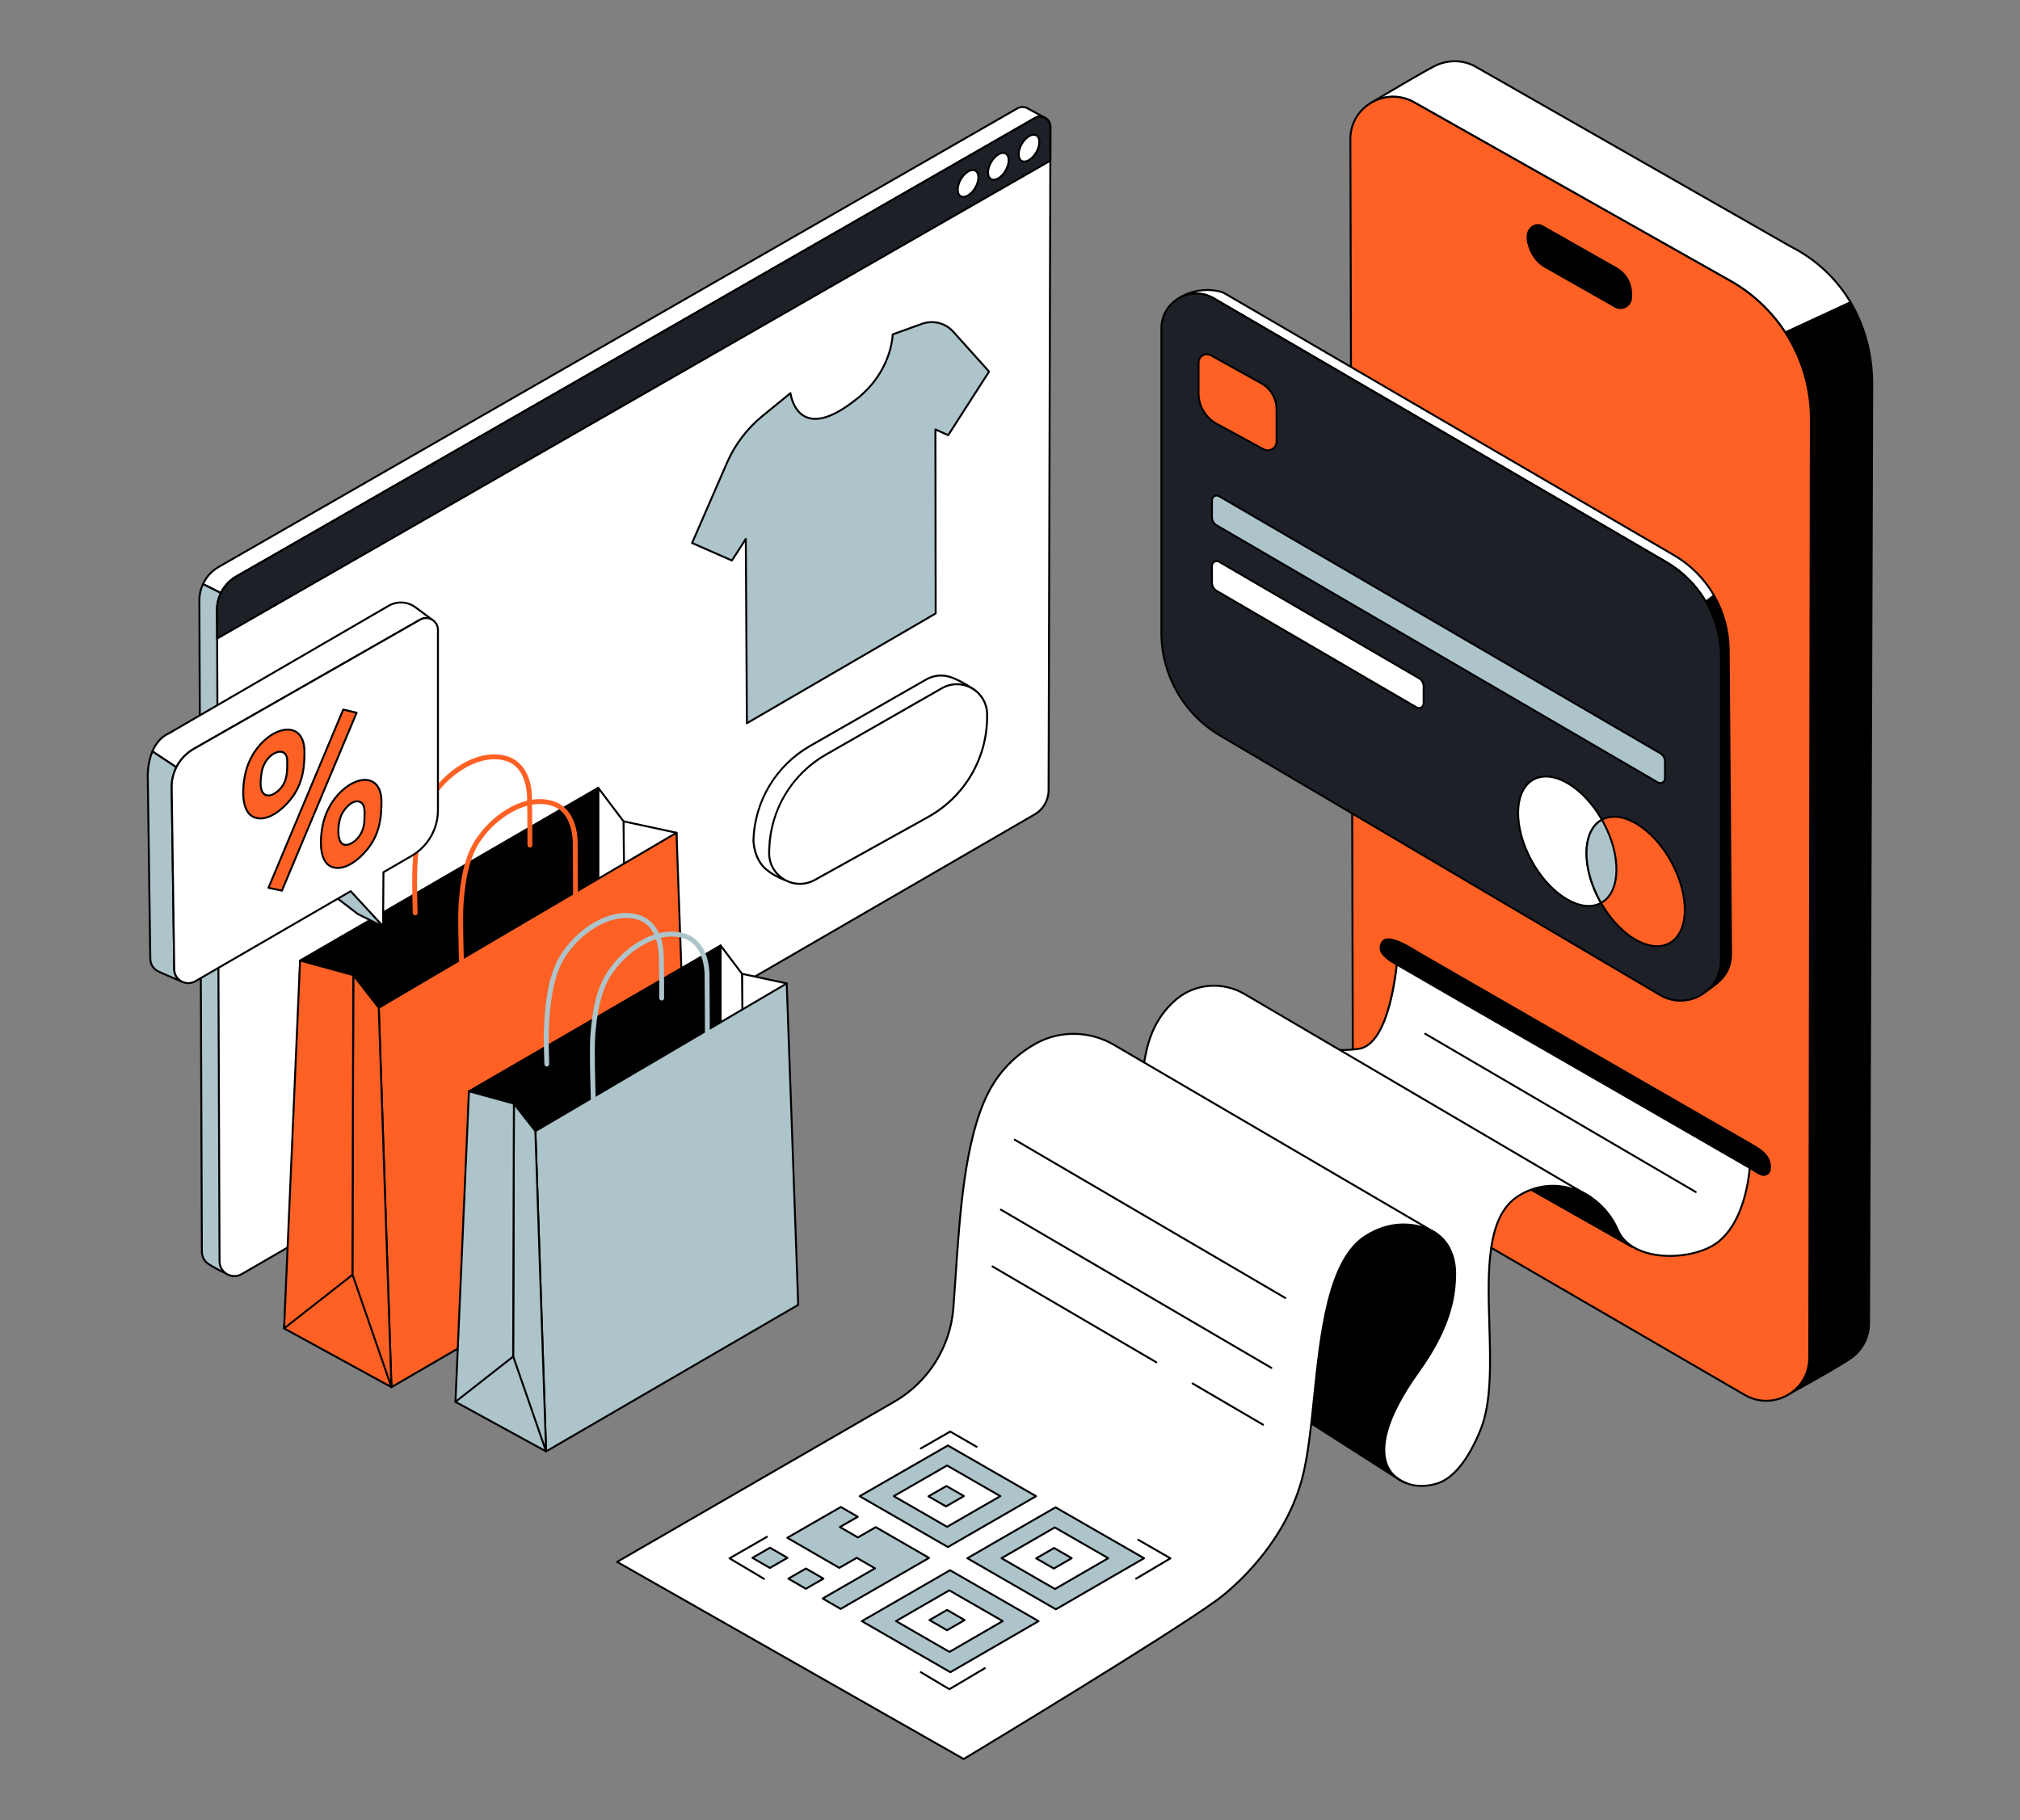 <svg width="375" height="338" viewBox="0 0 375 338" fill="none" xmlns="http://www.w3.org/2000/svg">
<rect x="0" y="0" width="375" height="338" fill="#808080" stroke="none"/>
<g clip-path="url(#clip0_49_991)">
<path d="M41.013 110.121C41.642 108.829 42.644 107.756 43.891 107.04L193.934 21.842C193.934 21.842 191.294 20.396 190.7 20.085C190.157 19.802 189.478 19.774 188.87 20.123L40.612 105.26C39.33 105.997 38.307 107.111 37.683 108.451L41.013 110.12V110.121Z" fill="white"/>
<path d="M41.013 110.301C40.985 110.301 40.958 110.295 40.932 110.282L37.602 108.612C37.56 108.591 37.528 108.555 37.512 108.51C37.497 108.466 37.499 108.417 37.519 108.375C38.157 107 39.206 105.857 40.522 105.104L188.78 19.966C189.083 19.791 189.426 19.695 189.777 19.688C190.127 19.681 190.473 19.763 190.784 19.925C191.373 20.233 193.994 21.669 194.021 21.683C194.049 21.699 194.072 21.721 194.089 21.749C194.105 21.777 194.114 21.808 194.114 21.84C194.115 21.872 194.106 21.904 194.09 21.932C194.074 21.96 194.051 21.983 194.023 21.999L43.98 107.197C42.764 107.894 41.787 108.94 41.176 110.2C41.161 110.23 41.138 110.256 41.109 110.274C41.08 110.292 41.047 110.301 41.013 110.302V110.301ZM37.922 108.369L40.932 109.878C41.58 108.625 42.576 107.585 43.8 106.883L193.563 21.845C192.864 21.462 191.086 20.491 190.616 20.245C190.36 20.111 190.073 20.044 189.784 20.049C189.494 20.055 189.211 20.135 188.96 20.279L40.702 105.417C39.503 106.103 38.535 107.131 37.923 108.369H37.922Z" fill="black"/>
<path d="M37.683 108.451C37.237 109.407 37.008 110.45 37.011 111.506L37.478 232.431C37.48 233.334 37.901 234.092 38.525 234.58C39.177 235.09 42.881 237.17 43.732 236.953C43.639 236.68 40.29 113.283 40.29 113.283C40.286 112.188 40.533 111.106 41.013 110.121L37.683 108.451Z" fill="#ADC4CB"/>
<path d="M43.6 237.147C42.414 237.147 38.949 235.141 38.414 234.723C37.707 234.169 37.3 233.334 37.297 232.432L36.831 111.507C36.825 110.424 37.06 109.355 37.519 108.375C37.529 108.353 37.544 108.333 37.561 108.317C37.579 108.301 37.6 108.288 37.623 108.28C37.646 108.273 37.67 108.269 37.694 108.271C37.718 108.272 37.742 108.279 37.764 108.29L41.094 109.959C41.137 109.981 41.169 110.018 41.184 110.063C41.2 110.108 41.196 110.157 41.176 110.2C40.709 111.161 40.468 112.215 40.471 113.283C40.504 114.503 43.793 235.641 43.91 236.924C43.917 236.968 43.907 237.014 43.883 237.052C43.858 237.089 43.82 237.116 43.776 237.128C43.719 237.141 43.66 237.148 43.6 237.147V237.147ZM37.77 108.697C37.384 109.582 37.187 110.539 37.192 111.505L37.658 232.431C37.661 233.222 38.017 233.953 38.637 234.438C39.299 234.957 42.584 236.757 43.547 236.789C43.331 231.728 40.874 141.468 40.109 113.288C40.106 112.224 40.333 111.172 40.774 110.203L37.77 108.697L37.77 108.697Z" fill="black"/>
<path d="M192.063 151.233L44.887 236.577C43.058 237.638 40.764 236.324 40.756 234.21L40.291 113.284C40.286 112.018 40.616 110.774 41.248 109.677C41.881 108.58 42.792 107.67 43.89 107.04L192.149 21.901C193.421 21.171 195.006 22.091 195.002 23.556L194.666 146.731C194.663 147.643 194.422 148.539 193.965 149.329C193.508 150.119 192.852 150.775 192.063 151.233V151.233Z" fill="white"/>
<path d="M43.507 237.134C43.006 237.134 42.505 237.003 42.049 236.741C41.13 236.215 40.579 235.269 40.575 234.211L40.11 113.285C40.1 110.649 41.514 108.196 43.8 106.883L192.059 21.745C192.713 21.369 193.492 21.371 194.145 21.749C194.797 22.128 195.185 22.803 195.183 23.557L194.847 146.731C194.841 148.644 193.81 150.43 192.154 151.39L192.063 151.233L192.154 151.39L44.978 236.734C44.518 237.001 44.012 237.134 43.507 237.134L43.507 237.134ZM193.098 21.826C192.796 21.827 192.5 21.907 192.239 22.058L43.98 107.196C41.806 108.445 40.462 110.777 40.471 113.284L40.937 234.209C40.94 235.137 41.423 235.966 42.228 236.428C43.033 236.889 43.993 236.887 44.796 236.421L191.972 151.077C193.517 150.181 194.48 148.516 194.485 146.73L194.821 23.556C194.822 22.933 194.502 22.375 193.963 22.062C193.7 21.909 193.401 21.827 193.097 21.827L193.098 21.826Z" fill="black"/>
<path d="M40.301 118.574L40.291 113.284C40.286 112.018 40.616 110.774 41.248 109.677C41.881 108.58 42.792 107.67 43.89 107.04L192.149 21.901C193.421 21.171 195.006 22.091 195.002 23.556L194.991 29.833L40.301 118.574Z" fill="#1D2027"/>
<path d="M40.301 118.754C40.253 118.754 40.208 118.735 40.174 118.701C40.14 118.668 40.121 118.622 40.12 118.574L40.11 113.285C40.1 110.649 41.514 108.196 43.8 106.883L192.059 21.745C192.713 21.369 193.492 21.371 194.145 21.749C194.797 22.128 195.185 22.803 195.183 23.557L195.172 29.833C195.172 29.865 195.164 29.896 195.148 29.924C195.132 29.951 195.109 29.974 195.082 29.989L40.391 118.73C40.364 118.746 40.333 118.754 40.301 118.754ZM193.098 21.826C192.796 21.827 192.5 21.907 192.239 22.058L43.98 107.196C41.806 108.445 40.462 110.777 40.471 113.283L40.481 118.262L194.811 29.728L194.821 23.556C194.823 22.933 194.502 22.374 193.963 22.062C193.7 21.908 193.402 21.827 193.098 21.826L193.098 21.826Z" fill="black"/>
<path d="M192.377 28.288C193.133 26.979 193.142 25.57 192.398 25.141C191.653 24.712 190.437 25.424 189.682 26.732C188.926 28.041 188.917 29.449 189.661 29.879C190.405 30.308 191.621 29.596 192.377 28.288Z" fill="white"/>
<path d="M190.15 30.185C189.94 30.185 189.744 30.136 189.571 30.035C188.727 29.549 188.707 28.058 189.525 26.642C190.343 25.226 191.645 24.498 192.488 24.985C193.331 25.471 193.351 26.962 192.533 28.378C192.153 29.037 191.646 29.575 191.106 29.891C190.772 30.087 190.446 30.185 190.15 30.185H190.15ZM191.91 25.197C191.263 25.197 190.404 25.843 189.838 26.823C189.145 28.022 189.106 29.35 189.752 29.722C190.053 29.896 190.469 29.845 190.923 29.579C191.41 29.294 191.87 28.803 192.22 28.197C192.913 26.998 192.953 25.67 192.307 25.298C192.189 25.23 192.055 25.197 191.91 25.197V25.197Z" fill="black"/>
<path d="M186.688 31.669C187.444 30.36 187.453 28.951 186.709 28.522C185.964 28.093 184.748 28.805 183.993 30.113C183.237 31.422 183.228 32.83 183.972 33.26C184.716 33.689 185.932 32.977 186.688 31.669Z" fill="white"/>
<path d="M184.461 33.566C184.251 33.566 184.055 33.517 183.882 33.416C183.038 32.929 183.018 31.439 183.836 30.023C184.217 29.364 184.724 28.826 185.263 28.51C185.835 28.175 186.38 28.124 186.799 28.366C187.642 28.852 187.662 30.343 186.844 31.759C186.463 32.418 185.956 32.956 185.417 33.272C185.083 33.468 184.757 33.566 184.461 33.566H184.461ZM186.218 28.577C185.987 28.577 185.724 28.66 185.446 28.822C184.96 29.107 184.499 29.598 184.149 30.204C183.456 31.403 183.417 32.731 184.062 33.103C184.364 33.277 184.78 33.226 185.234 32.96C185.721 32.675 186.181 32.184 186.531 31.578C187.224 30.379 187.264 29.051 186.618 28.679C186.501 28.611 186.366 28.577 186.218 28.577V28.577Z" fill="black"/>
<path d="M181.063 34.85C181.819 33.542 181.828 32.133 181.084 31.704C180.34 31.274 179.124 31.987 178.368 33.295C177.612 34.603 177.603 36.012 178.347 36.441C179.092 36.871 180.308 36.159 181.063 34.85Z" fill="white"/>
<path d="M178.837 36.748C178.626 36.748 178.431 36.698 178.257 36.598C177.413 36.111 177.394 34.621 178.212 33.205C178.593 32.545 179.099 32.008 179.639 31.692C180.21 31.357 180.756 31.306 181.174 31.547C182.018 32.034 182.038 33.524 181.22 34.941C180.839 35.6 180.332 36.137 179.793 36.453C179.458 36.649 179.133 36.748 178.837 36.748ZM180.594 31.759C180.362 31.759 180.099 31.841 179.822 32.004C179.336 32.289 178.875 32.779 178.525 33.385C177.832 34.584 177.792 35.912 178.438 36.285C178.739 36.459 179.156 36.408 179.61 36.142C180.096 35.857 180.557 35.366 180.907 34.76C181.6 33.561 181.639 32.233 180.994 31.86C180.876 31.793 180.741 31.759 180.594 31.759V31.759Z" fill="black"/>
</g>
<g clip-path="url(#clip1_49_991)">
<path d="M343.535 56.112C346.215 60.624 347.578 65.88 347.569 71.314L346.976 245.696C346.972 248.466 345.615 250.765 343.642 252.173C341.75 253.522 335.094 257.226 332.335 258.749C332.314 258.762 332.294 258.776 332.273 258.789C334.393 257.402 335.874 255.022 335.879 252.128L336.173 77.788C336.184 72.086 334.534 66.505 331.425 61.725L343.535 56.112V56.112Z" fill="black"/>
<path d="M332.274 258.97C332.235 258.97 332.197 258.958 332.166 258.934C332.134 258.911 332.111 258.878 332.1 258.841C332.089 258.804 332.09 258.764 332.104 258.727C332.117 258.691 332.142 258.659 332.175 258.638L332.203 258.619L332.233 258.599C334.432 257.134 335.694 254.779 335.698 252.128L335.993 77.788C336.002 72.107 334.37 66.587 331.273 61.824C331.259 61.802 331.25 61.777 331.246 61.752C331.242 61.726 331.244 61.7 331.251 61.675C331.258 61.65 331.271 61.627 331.287 61.608C331.304 61.588 331.325 61.572 331.349 61.561L343.459 55.948C343.5 55.929 343.546 55.926 343.589 55.939C343.632 55.953 343.668 55.981 343.691 56.02C346.355 60.507 347.759 65.796 347.75 71.314L347.157 245.696C347.152 248.362 345.909 250.777 343.746 252.32C341.857 253.667 335.206 257.371 332.427 258.904L332.404 258.919C332.392 258.928 332.38 258.936 332.368 258.943C332.339 258.961 332.307 258.97 332.273 258.97L332.274 258.97ZM331.689 61.802C334.751 66.584 336.364 72.107 336.354 77.789L336.06 252.129C336.056 254.26 335.276 256.208 333.872 257.691C337.06 255.918 341.968 253.145 343.537 252.026C345.604 250.552 346.792 248.244 346.796 245.696L347.389 71.314C347.398 65.918 346.041 60.746 343.463 56.345L331.689 61.802V61.802Z" fill="black"/>
<path d="M331.425 61.725C328.851 57.765 325.359 54.485 321.247 52.164L262.53 19C259.922 17.528 256.945 17.705 254.628 19.03C255.84 18.306 263.782 13.574 266.227 12.315C268.564 11.113 271.449 10.978 273.935 12.382L332.344 45.732C337.236 48.191 340.983 51.814 343.536 56.112L331.425 61.725H331.425Z" fill="white"/>
<path d="M331.425 61.906C331.395 61.906 331.365 61.898 331.339 61.884C331.312 61.87 331.29 61.849 331.273 61.824C328.726 57.906 325.228 54.62 321.158 52.321L262.441 19.158C260.024 17.793 257.137 17.803 254.718 19.186C254.676 19.209 254.628 19.215 254.582 19.203C254.536 19.191 254.498 19.161 254.474 19.12C254.45 19.079 254.443 19.03 254.455 18.984C254.466 18.939 254.495 18.899 254.536 18.874C255.46 18.322 263.637 13.445 266.144 12.155C268.686 10.847 271.632 10.873 274.024 12.224L332.434 45.575C337.144 47.942 341.04 51.556 343.691 56.02C343.704 56.042 343.712 56.066 343.715 56.091C343.718 56.116 343.716 56.142 343.708 56.166C343.701 56.19 343.688 56.212 343.672 56.231C343.655 56.25 343.634 56.266 343.611 56.276L331.5 61.889C331.477 61.9 331.451 61.906 331.425 61.906H331.425ZM258.608 17.78C259.986 17.78 261.363 18.134 262.619 18.843L321.335 52.007C325.41 54.308 328.919 57.587 331.49 61.496L343.277 56.033C340.664 51.707 336.86 48.204 332.263 45.893L273.846 12.538C271.56 11.248 268.743 11.225 266.309 12.476C264.463 13.426 259.522 16.334 256.695 18.01C257.321 17.857 257.963 17.78 258.608 17.779V17.78Z" fill="black"/>
<path d="M323.896 259.017L265.549 225.145C256.663 219.986 251.183 210.498 251.156 200.222L250.686 26.26C250.404 19.83 257.228 16.007 262.529 19.001L321.247 52.164C330.485 57.381 336.191 67.177 336.173 77.789L335.879 252.128C335.869 258.273 329.209 262.101 323.895 259.016L323.896 259.017Z" fill="#FF6124"/>
<path d="M327.9 260.288C326.493 260.288 325.086 259.916 323.805 259.173L265.458 225.301C256.552 220.131 251.003 210.521 250.975 200.222L250.506 26.26C250.374 23.265 251.799 20.55 254.318 19.004C256.855 17.447 260.036 17.385 262.618 18.844L321.336 52.007C330.617 57.249 336.372 67.128 336.354 77.789L336.06 252.128C336.055 255.08 334.524 257.72 331.966 259.19C330.692 259.922 329.296 260.288 327.9 260.289V260.288ZM258.609 18.153C257.161 18.153 255.741 18.554 254.507 19.312C252.101 20.788 250.741 23.383 250.867 26.252L251.336 200.221C251.363 210.393 256.844 219.883 265.639 224.989L323.986 258.86C326.425 260.276 329.341 260.282 331.786 258.877C334.231 257.471 335.694 254.948 335.698 252.128L335.992 77.789C336.01 67.258 330.326 57.499 321.158 52.321L262.44 19.158C261.271 18.498 259.952 18.152 258.609 18.153V18.153Z" fill="black"/>
<path d="M299.863 56.945L286.814 49.536C285.145 48.589 284.188 46.97 283.708 45.125C283.015 42.458 285.034 41.274 286.319 42.004L300.084 49.821C300.917 50.294 301.609 50.982 302.088 51.813C302.567 52.644 302.814 53.587 302.806 54.546L302.799 55.253C302.785 56.752 301.167 57.685 299.863 56.945Z" fill="black"/>
<path d="M300.833 57.385C300.47 57.385 300.106 57.291 299.774 57.102L286.725 49.693C285.156 48.803 284.083 47.281 283.533 45.17C283.187 43.838 283.474 42.664 284.301 42.029C284.929 41.548 285.756 41.476 286.408 41.847L300.173 49.663C301.034 50.153 301.749 50.864 302.244 51.723C302.738 52.582 302.995 53.557 302.986 54.548L302.979 55.255C302.972 56.023 302.571 56.712 301.905 57.095C301.579 57.284 301.21 57.384 300.833 57.385V57.385ZM299.952 56.788C300.508 57.104 301.171 57.101 301.724 56.782C302.278 56.463 302.612 55.891 302.618 55.252L302.625 54.545C302.633 53.618 302.393 52.706 301.931 51.903C301.468 51.1 300.8 50.435 299.994 49.978L286.23 42.161C285.704 41.862 285.033 41.923 284.521 42.316C284.181 42.577 283.438 43.368 283.883 45.079C284.406 47.092 285.422 48.539 286.903 49.379L299.952 56.788V56.788Z" fill="black"/>
</g>
<g clip-path="url(#clip2_49_991)">
<path d="M318.197 110.564C319.984 113.668 320.925 117.188 320.925 120.77L321.358 177.115C321.358 180.548 319.48 182.224 316.97 183.898C318.112 182.605 319.479 180.25 319.479 178.291V122.035C319.479 118.341 318.483 114.788 316.68 111.706L318.197 110.564Z" fill="black"/>
<path d="M316.97 184.078C316.936 184.078 316.902 184.068 316.872 184.05C316.843 184.031 316.82 184.004 316.806 183.972C316.791 183.94 316.787 183.905 316.792 183.871C316.797 183.836 316.812 183.804 316.835 183.778C318.021 182.435 319.299 180.145 319.299 178.291V122.035C319.299 118.44 318.339 114.9 316.524 111.797C316.501 111.759 316.494 111.714 316.502 111.671C316.511 111.627 316.536 111.588 316.571 111.562L318.088 110.42C318.108 110.404 318.132 110.393 318.157 110.388C318.182 110.382 318.208 110.382 318.233 110.387C318.258 110.392 318.282 110.403 318.302 110.418C318.323 110.433 318.34 110.452 318.353 110.474C320.155 113.606 321.104 117.156 321.106 120.77L321.539 177.113C321.539 180.766 319.425 182.477 317.071 184.048C317.041 184.068 317.006 184.078 316.971 184.078L316.97 184.078ZM316.916 111.754C318.713 114.882 319.659 118.427 319.66 122.035V178.291C319.66 179.847 318.816 181.681 317.849 183.066C319.694 181.711 321.177 180.077 321.177 177.115L320.744 120.771C320.744 117.293 319.845 113.861 318.141 110.832L316.916 111.754Z" fill="black"/>
<path d="M316.68 111.706C314.903 108.669 312.372 106.141 309.332 104.369L225.314 55.394C223.052 54.076 220.488 54.307 218.564 55.549C221.131 53.73 224.88 53.431 227.182 54.375L310.778 103.104C313.859 104.9 316.417 107.472 318.197 110.564L316.68 111.706V111.706Z" fill="white"/>
<path d="M316.68 111.887C316.648 111.887 316.617 111.879 316.59 111.863C316.562 111.847 316.54 111.825 316.524 111.797C314.761 108.788 312.253 106.284 309.242 104.525L225.224 55.55C223.172 54.355 220.658 54.413 218.662 55.701C218.622 55.726 218.574 55.735 218.528 55.726C218.482 55.716 218.442 55.689 218.416 55.65C218.389 55.611 218.379 55.563 218.387 55.517C218.396 55.471 218.422 55.429 218.46 55.402C221.245 53.427 225.068 53.312 227.25 54.207C227.258 54.211 227.266 54.214 227.273 54.218L310.869 102.948C313.976 104.762 316.556 107.356 318.353 110.474C318.375 110.512 318.382 110.557 318.374 110.6C318.365 110.644 318.341 110.682 318.305 110.709L316.788 111.851C316.757 111.874 316.719 111.887 316.68 111.887H316.68ZM222.065 54.331C223.215 54.331 224.366 54.633 225.405 55.238L309.423 104.213C312.429 105.968 314.943 108.454 316.732 111.44L317.96 110.516C316.198 107.514 313.693 105.015 310.687 103.26L227.102 54.537C225.722 53.975 223.663 53.834 221.653 54.344C221.79 54.336 221.928 54.331 222.065 54.331H222.065Z" fill="black"/>
<path d="M308.162 184.759L226.472 136.572C219.74 132.601 215.609 125.367 215.609 117.549V60.973C215.609 55.991 221.01 52.886 225.313 55.394L309.332 104.37C315.615 108.033 319.48 114.76 319.48 122.035V178.292C319.48 184.102 313.165 187.711 308.162 184.759L308.162 184.759Z" fill="#1D2027"/>
<path d="M311.973 185.994C310.63 185.994 309.289 185.634 308.07 184.915L226.38 136.727C219.625 132.743 215.428 125.394 215.428 117.549V60.973C215.428 58.568 216.673 56.417 218.758 55.218C220.842 54.02 223.327 54.027 225.405 55.238L309.423 104.214C315.738 107.895 319.661 114.724 319.661 122.035V178.292C319.661 181.086 318.213 183.582 315.787 184.968C314.59 185.652 313.281 185.994 311.973 185.994H311.973ZM308.253 184.603C310.547 185.956 313.296 185.975 315.607 184.654C317.919 183.333 319.299 180.955 319.299 178.292V122.035C319.299 114.852 315.445 108.143 309.241 104.526L225.223 55.55C223.258 54.406 220.909 54.398 218.938 55.532C216.967 56.665 215.79 58.699 215.79 60.973V117.549C215.79 125.267 219.918 132.496 226.563 136.416L308.253 184.603Z" fill="black"/>
<path d="M225.86 97.547L307.784 145.303C308.366 145.642 309.096 145.222 309.096 144.549V141.386C309.096 141.082 309.016 140.784 308.865 140.52C308.713 140.257 308.495 140.037 308.233 139.884L226.313 92.132C225.727 91.79 224.991 92.213 224.991 92.891V96.035C224.991 96.341 225.072 96.642 225.224 96.907C225.376 97.172 225.596 97.393 225.86 97.547H225.86Z" fill="#ADC4CB"/>
<path d="M308.224 145.604C308.037 145.603 307.854 145.553 307.694 145.459L225.769 97.703C225.478 97.533 225.236 97.289 225.068 96.997C224.9 96.704 224.811 96.373 224.811 96.035V92.891C224.811 92.507 225.009 92.163 225.342 91.972C225.503 91.878 225.687 91.829 225.873 91.829C226.06 91.83 226.243 91.88 226.404 91.975L308.324 139.728C308.613 139.898 308.853 140.14 309.02 140.431C309.187 140.722 309.276 141.051 309.276 141.387V144.549C309.276 144.931 309.079 145.272 308.748 145.462C308.589 145.555 308.408 145.604 308.223 145.604L308.224 145.604ZM225.951 97.391L307.876 145.147C308.092 145.273 308.351 145.274 308.568 145.149C308.785 145.024 308.915 144.8 308.915 144.549V141.387C308.915 141.114 308.843 140.847 308.707 140.611C308.572 140.375 308.377 140.178 308.142 140.041L226.222 92.287C226.003 92.16 225.742 92.159 225.522 92.285C225.303 92.412 225.172 92.638 225.172 92.891V96.035C225.173 96.309 225.245 96.579 225.381 96.817C225.518 97.055 225.714 97.252 225.951 97.391V97.391Z" fill="black"/>
<path d="M224.991 105.063V108.207C224.991 108.513 225.072 108.814 225.224 109.079C225.376 109.344 225.596 109.565 225.86 109.719L262.981 131.357C263.562 131.696 264.292 131.277 264.292 130.604V127.441C264.292 127.137 264.212 126.838 264.061 126.575C263.909 126.311 263.691 126.092 263.429 125.939L226.313 104.303C225.727 103.962 224.991 104.385 224.991 105.063V105.063Z" fill="white"/>
<path d="M263.419 131.659C263.233 131.658 263.05 131.608 262.889 131.514L225.769 109.875C225.478 109.705 225.236 109.461 225.068 109.169C224.9 108.876 224.811 108.545 224.811 108.207V105.063C224.811 104.679 225.009 104.335 225.342 104.144C225.503 104.05 225.687 104.001 225.873 104.001C226.06 104.002 226.243 104.052 226.404 104.147L263.52 125.783C263.809 125.953 264.049 126.195 264.216 126.486C264.383 126.776 264.472 127.106 264.472 127.441V130.604C264.472 130.985 264.275 131.327 263.944 131.517C263.784 131.609 263.604 131.658 263.419 131.659H263.419ZM225.87 104.364C225.751 104.364 225.631 104.395 225.522 104.457C225.415 104.518 225.326 104.606 225.265 104.713C225.203 104.819 225.171 104.94 225.172 105.063V108.207C225.172 108.482 225.244 108.751 225.381 108.989C225.518 109.227 225.714 109.425 225.951 109.563L263.071 131.201C263.288 131.328 263.547 131.328 263.764 131.204C263.87 131.144 263.958 131.056 264.019 130.951C264.08 130.846 264.111 130.726 264.111 130.604V127.441C264.11 127.169 264.039 126.902 263.903 126.666C263.767 126.43 263.572 126.233 263.338 126.095L226.222 104.46C226.115 104.397 225.994 104.364 225.87 104.364V104.364Z" fill="black"/>
<path d="M297.231 167.662C300.891 165.656 301.048 158.9 297.583 152.572C294.117 146.244 288.34 142.74 284.68 144.746C281.02 146.752 280.863 153.508 284.329 159.836C287.795 166.164 293.572 169.668 297.231 167.662Z" fill="white"/>
<path d="M294.929 168.411C293.597 168.411 292.127 167.947 290.614 167.029C288.15 165.535 285.862 163.011 284.171 159.923C280.662 153.518 280.852 146.638 284.593 144.587C288.335 142.537 294.233 146.08 297.741 152.485C299.432 155.573 300.327 158.861 300.26 161.742C300.192 164.659 299.147 166.818 297.318 167.821C296.598 168.215 295.793 168.411 294.929 168.411V168.411ZM286.982 144.36C286.188 144.36 285.44 144.536 284.767 144.905C281.2 146.859 281.075 153.519 284.487 159.749C286.149 162.782 288.391 165.258 290.801 166.72C293.18 168.163 295.433 168.442 297.145 167.503C298.856 166.566 299.834 164.517 299.899 161.734C299.964 158.915 299.085 155.692 297.424 152.659C294.656 147.604 290.395 144.36 286.982 144.36V144.36Z" fill="black"/>
<path d="M309.922 175.137C313.582 173.131 313.739 166.375 310.274 160.047C306.808 153.718 301.031 150.215 297.371 152.221C293.711 154.226 293.554 160.982 297.02 167.311C300.486 173.639 306.263 177.142 309.922 175.137Z" fill="#FF6124"/>
<path d="M307.643 175.877C304.087 175.877 299.695 172.571 296.861 167.397C295.17 164.309 294.276 161.022 294.343 158.141C294.411 155.223 295.455 153.065 297.284 152.062C299.113 151.06 301.494 151.341 303.989 152.854C306.453 154.348 308.741 156.872 310.432 159.96C313.94 166.365 313.751 173.244 310.009 175.295C309.29 175.689 308.49 175.877 307.643 175.877V175.877ZM299.675 151.834C298.87 151.834 298.123 152.014 297.458 152.379C295.747 153.317 294.769 155.366 294.704 158.149C294.638 160.968 295.517 164.191 297.178 167.224C299.947 172.278 304.207 175.522 307.621 175.522C308.415 175.522 309.162 175.347 309.836 174.978C313.402 173.023 313.528 166.364 310.115 160.133C308.454 157.1 306.212 154.625 303.801 153.163C302.347 152.281 300.94 151.834 299.675 151.834Z" fill="black"/>
<path d="M297.583 152.571C297.518 152.452 297.451 152.333 297.382 152.215L297.371 152.221C293.711 154.227 293.554 160.983 297.019 167.311C297.084 167.432 297.151 167.551 297.22 167.669C297.223 167.667 297.229 167.663 297.232 167.661C300.891 165.657 301.048 158.901 297.583 152.571Z" fill="#ADC4CB"/>
<path d="M297.22 167.849C297.188 167.849 297.157 167.841 297.13 167.825C297.102 167.81 297.08 167.787 297.064 167.76C296.994 167.64 296.926 167.519 296.86 167.396C293.353 160.992 293.543 154.113 297.285 152.062C297.37 152.015 297.489 152.04 297.538 152.124C297.608 152.243 297.676 152.364 297.742 152.485C299.432 155.573 300.327 158.861 300.26 161.743C300.192 164.66 299.148 166.818 297.319 167.82C297.29 167.839 297.255 167.849 297.22 167.849V167.849ZM297.316 152.462C293.888 154.522 293.814 161.081 297.178 167.224C297.214 167.291 297.25 167.357 297.287 167.422C298.912 166.447 299.836 164.437 299.899 161.734C299.964 158.915 299.086 155.692 297.425 152.658V152.658C297.389 152.592 297.353 152.527 297.316 152.462L297.316 152.462Z" fill="black"/>
<path d="M234.586 83.432L225.905 78.72C224.875 78.161 224.014 77.333 223.415 76.326C222.815 75.318 222.499 74.166 222.499 72.994V67.323C222.499 66.147 223.762 65.403 224.789 65.974L234.151 71.177C235.01 71.654 235.726 72.353 236.224 73.2C236.722 74.047 236.985 75.012 236.985 75.995V82.004C236.985 83.236 235.668 84.02 234.586 83.432H234.586Z" fill="#FF6124"/>
<path d="M235.361 83.812C235.06 83.811 234.764 83.735 234.5 83.591L225.819 78.879C224.76 78.304 223.875 77.454 223.259 76.418C222.643 75.382 222.318 74.199 222.318 72.993V67.322C222.318 66.705 222.636 66.15 223.167 65.837C223.699 65.524 224.338 65.516 224.877 65.816L234.239 71.019C235.126 71.512 235.865 72.234 236.379 73.108C236.894 73.983 237.166 74.98 237.166 75.995V82.003C237.167 82.317 237.087 82.625 236.932 82.897C236.777 83.169 236.554 83.396 236.284 83.555C236.005 83.722 235.686 83.811 235.361 83.812V83.812ZM234.672 83.273C234.892 83.394 235.139 83.454 235.389 83.45C235.64 83.445 235.884 83.374 236.099 83.245C236.315 83.118 236.494 82.936 236.617 82.718C236.741 82.501 236.806 82.254 236.805 82.004V75.995C236.804 75.044 236.55 74.111 236.068 73.292C235.586 72.472 234.894 71.797 234.064 71.335L224.702 66.132C224.495 66.016 224.261 65.956 224.024 65.959C223.787 65.962 223.554 66.028 223.351 66.149C223.145 66.268 222.975 66.44 222.858 66.646C222.74 66.852 222.678 67.085 222.68 67.323V72.994C222.679 74.134 222.987 75.254 223.57 76.234C224.153 77.214 224.99 78.018 225.992 78.561L234.672 83.273H234.672Z" fill="black"/>
</g>
<g clip-path="url(#clip3_49_991)">
<path d="M125.589 154.63L123.689 224.274L115.253 219.555L115.755 152.513L125.589 154.63Z" fill="white"/>
<path d="M123.689 224.454C123.658 224.454 123.628 224.446 123.601 224.431L115.166 219.712C115.137 219.696 115.114 219.673 115.098 219.645C115.082 219.617 115.073 219.586 115.073 219.553L115.575 152.512C115.575 152.485 115.581 152.458 115.593 152.434C115.604 152.41 115.621 152.389 115.642 152.372C115.663 152.355 115.688 152.344 115.714 152.337C115.74 152.331 115.767 152.331 115.793 152.337L125.627 154.454C125.669 154.463 125.705 154.486 125.731 154.519C125.757 154.552 125.771 154.593 125.769 154.635L123.869 224.279C123.868 224.326 123.848 224.37 123.815 224.403C123.781 224.436 123.736 224.454 123.689 224.454L123.689 224.454ZM115.434 219.449L123.517 223.971L125.405 154.775L115.933 152.736L115.434 219.449Z" fill="black"/>
<path d="M111.05 210.437H116.374L115.755 152.513L111.05 146.282V210.437Z" fill="white"/>
<path d="M116.374 210.618H111.05C111.003 210.618 110.957 210.599 110.923 210.565C110.889 210.531 110.87 210.485 110.87 210.437V146.282C110.87 146.244 110.882 146.207 110.904 146.176C110.926 146.146 110.957 146.123 110.993 146.111C111.029 146.099 111.068 146.098 111.104 146.109C111.14 146.12 111.171 146.143 111.194 146.173L115.899 152.404C115.922 152.435 115.935 152.472 115.935 152.511L116.554 210.436C116.555 210.459 116.55 210.483 116.541 210.505C116.532 210.527 116.519 210.547 116.502 210.564C116.486 210.581 116.466 210.595 116.444 210.604C116.422 210.613 116.398 210.618 116.374 210.618V210.618ZM111.23 210.257H116.192L115.576 152.574L111.231 146.819V210.257H111.23Z" fill="black"/>
<path d="M54.449 234.302H111.05V146.282L55.705 178.359L54.449 234.302Z" fill="black"/>
<path d="M111.05 234.482H54.449C54.425 234.482 54.401 234.477 54.379 234.468C54.357 234.459 54.337 234.445 54.32 234.428C54.303 234.411 54.29 234.39 54.281 234.368C54.272 234.346 54.268 234.322 54.269 234.298L55.525 178.355C55.526 178.324 55.535 178.294 55.55 178.267C55.566 178.241 55.589 178.219 55.615 178.203L110.96 146.126C110.988 146.11 111.019 146.101 111.05 146.101C111.082 146.101 111.113 146.109 111.14 146.125C111.168 146.141 111.191 146.164 111.206 146.191C111.222 146.219 111.23 146.25 111.23 146.282V234.302C111.23 234.35 111.211 234.396 111.178 234.43C111.144 234.463 111.098 234.482 111.05 234.482L111.05 234.482ZM54.633 234.122H110.87V146.594L55.883 178.465L54.633 234.122V234.122Z" fill="black"/>
<path d="M72.67 257.576L128.119 225.338L125.589 154.63L70.314 187.124L72.67 257.576Z" fill="#FF6124"/>
<path d="M72.67 257.757C72.623 257.757 72.578 257.738 72.545 257.706C72.511 257.673 72.492 257.629 72.49 257.582L70.134 187.13C70.133 187.098 70.141 187.066 70.156 187.037C70.172 187.009 70.195 186.985 70.223 186.969L125.498 154.475C125.525 154.459 125.556 154.45 125.587 154.45C125.618 154.45 125.649 154.457 125.676 154.472C125.703 154.487 125.726 154.509 125.743 154.536C125.759 154.562 125.768 154.593 125.769 154.624L128.299 225.332C128.3 225.364 128.292 225.397 128.276 225.425C128.261 225.454 128.237 225.478 128.209 225.494L72.76 257.732C72.733 257.748 72.702 257.757 72.67 257.757V257.757ZM70.497 187.225L72.84 257.269L127.935 225.237L125.42 154.939L70.497 187.225V187.225Z" fill="black"/>
<path d="M52.737 246.665L72.67 257.576L70.314 233.069H54.477L52.737 246.665Z" fill="#FF6124"/>
<path d="M72.67 257.757C72.64 257.757 72.61 257.749 72.584 257.734L52.651 246.823C52.619 246.806 52.593 246.779 52.577 246.747C52.561 246.715 52.554 246.678 52.559 246.642L54.298 233.046C54.303 233.003 54.325 232.963 54.358 232.934C54.391 232.905 54.433 232.889 54.477 232.889H70.314C70.359 232.889 70.402 232.906 70.435 232.936C70.468 232.966 70.489 233.007 70.493 233.052L72.849 257.559C72.852 257.584 72.849 257.61 72.841 257.633C72.833 257.657 72.82 257.679 72.803 257.698C72.786 257.717 72.766 257.731 72.743 257.742C72.72 257.752 72.695 257.757 72.67 257.757L72.67 257.757ZM52.932 246.566L72.458 257.255L70.15 233.249H54.635L52.932 246.566Z" fill="black"/>
<path d="M65.589 181.075L65.424 236.64L72.67 257.576L70.314 187.124L65.589 181.075Z" fill="#FF6124"/>
<path d="M72.67 257.757C72.632 257.757 72.596 257.745 72.565 257.723C72.535 257.702 72.512 257.671 72.5 257.636L65.254 236.699C65.247 236.68 65.244 236.66 65.244 236.64L65.409 181.074C65.409 181.037 65.421 181 65.443 180.97C65.465 180.939 65.495 180.916 65.531 180.904C65.566 180.892 65.605 180.891 65.641 180.902C65.677 180.912 65.708 180.934 65.731 180.964L70.456 187.013C70.479 187.043 70.493 187.08 70.494 187.118L72.85 257.57C72.851 257.594 72.847 257.619 72.838 257.641C72.829 257.664 72.816 257.684 72.799 257.702C72.783 257.719 72.763 257.733 72.74 257.742C72.718 257.752 72.694 257.757 72.67 257.757H72.67ZM65.604 236.61L72.45 256.391L70.136 187.189L65.768 181.596L65.604 236.61V236.61Z" fill="black"/>
<path d="M52.737 246.665L65.424 236.72L65.589 181.075L55.706 178.359L52.737 246.665Z" fill="#FF6124"/>
<path d="M52.737 246.845C52.713 246.845 52.689 246.84 52.667 246.831C52.644 246.821 52.624 246.807 52.607 246.79C52.59 246.772 52.577 246.751 52.569 246.729C52.56 246.706 52.556 246.681 52.557 246.657L55.526 178.352C55.527 178.324 55.534 178.298 55.547 178.274C55.56 178.25 55.578 178.23 55.599 178.214C55.621 178.198 55.647 178.187 55.673 178.182C55.7 178.177 55.727 178.178 55.753 178.186L65.637 180.901C65.675 180.911 65.709 180.934 65.733 180.966C65.757 180.997 65.769 181.036 65.769 181.075L65.604 236.72C65.604 236.747 65.598 236.774 65.586 236.799C65.574 236.823 65.556 236.844 65.535 236.861L52.848 246.807C52.817 246.832 52.778 246.845 52.737 246.845H52.737ZM55.875 178.593L52.934 246.282L65.244 236.632L65.409 181.212L55.875 178.593Z" fill="black"/>
<path d="M77.074 169.973C76.956 169.973 76.843 169.927 76.759 169.845C76.675 169.762 76.626 169.65 76.624 169.533L76.597 168.409C76.521 165.374 76.444 162.236 76.686 159.186C77.01 155.108 77.678 150.477 80.175 147.052C83.358 142.527 89.241 138.813 94.32 140.48C97.02 141.366 98.676 144.188 98.751 148.028C98.756 148.128 98.837 153.615 98.823 156.924C98.823 157.043 98.775 157.158 98.691 157.242C98.606 157.326 98.492 157.373 98.373 157.373H98.371C98.312 157.373 98.254 157.361 98.199 157.338C98.145 157.315 98.095 157.282 98.054 157.24C98.012 157.198 97.979 157.148 97.957 157.093C97.934 157.038 97.923 156.98 97.923 156.921C97.937 153.614 97.856 148.188 97.852 148.053C97.826 146.757 97.477 142.465 94.04 141.336C89.425 139.821 83.83 143.421 80.907 147.577C78.537 150.827 77.897 155.305 77.583 159.258C77.344 162.261 77.422 165.375 77.496 168.386L77.524 169.512C77.526 169.631 77.482 169.747 77.399 169.833C77.317 169.92 77.204 169.97 77.084 169.973H77.074V169.973Z" fill="#FF6124"/>
<path d="M85.816 184.012C85.698 184.012 85.585 183.966 85.501 183.884C85.417 183.802 85.368 183.69 85.366 183.572C85.349 182.839 85.317 181.844 85.281 180.698C85.15 176.515 84.952 170.194 85.167 167.498C85.491 163.42 86.159 158.789 88.656 155.364C91.838 150.839 97.722 147.125 102.801 148.792C105.501 149.678 107.157 152.5 107.233 156.34C107.233 156.361 107.32 167.569 107.306 170.997C107.305 171.116 107.258 171.23 107.173 171.314C107.089 171.398 106.975 171.445 106.856 171.445H106.854C106.795 171.445 106.736 171.433 106.682 171.41C106.627 171.388 106.578 171.354 106.536 171.312C106.495 171.27 106.462 171.22 106.439 171.166C106.417 171.111 106.405 171.052 106.406 170.993C106.419 167.73 106.34 156.691 106.333 156.361C106.307 155.069 105.958 150.777 102.52 149.648C97.906 148.133 92.31 151.733 89.388 155.889C87.018 159.139 86.378 163.617 86.064 167.57C85.854 170.216 86.051 176.507 86.181 180.67C86.217 181.819 86.249 182.817 86.266 183.551C86.269 183.671 86.224 183.786 86.141 183.873C86.059 183.959 85.946 184.009 85.826 184.012H85.816H85.816Z" fill="#FF6124"/>
</g>
<g clip-path="url(#clip4_49_991)">
<path d="M146.049 182.609L144.444 241.396L137.324 237.412L137.747 180.822L146.049 182.609Z" fill="white"/>
<path d="M144.444 241.576C144.413 241.576 144.383 241.568 144.356 241.553L137.236 237.57C137.208 237.554 137.184 237.531 137.168 237.503C137.152 237.475 137.143 237.443 137.143 237.411L137.567 180.82C137.567 180.793 137.573 180.767 137.585 180.743C137.596 180.719 137.613 180.697 137.634 180.681C137.655 180.664 137.679 180.652 137.706 180.646C137.732 180.64 137.759 180.639 137.785 180.645L146.086 182.432C146.128 182.441 146.164 182.464 146.19 182.497C146.216 182.53 146.23 182.571 146.229 182.614L144.624 241.401C144.623 241.448 144.604 241.492 144.57 241.525C144.536 241.558 144.491 241.576 144.444 241.576V241.576ZM137.505 237.307L144.272 241.093L145.864 182.754L137.926 181.045L137.505 237.307Z" fill="black"/>
<path d="M133.776 229.716H138.27L137.747 180.822L133.776 175.561V229.716Z" fill="white"/>
<path d="M138.27 229.897H133.776C133.728 229.897 133.682 229.878 133.648 229.844C133.615 229.81 133.596 229.764 133.596 229.716V175.562C133.596 175.484 133.645 175.415 133.719 175.391C133.792 175.366 133.873 175.391 133.92 175.453L137.891 180.713C137.914 180.744 137.927 180.781 137.927 180.82L138.45 229.714C138.45 229.738 138.446 229.762 138.437 229.784C138.428 229.806 138.415 229.826 138.398 229.843C138.381 229.86 138.361 229.874 138.339 229.883C138.317 229.892 138.294 229.897 138.27 229.897V229.897ZM133.956 229.536H138.088L137.567 180.883L133.956 176.1V229.536Z" fill="black"/>
<path d="M85.997 249.861H133.776V175.561L87.058 202.639L85.997 249.861Z" fill="black"/>
<path d="M133.776 250.041H85.997C85.973 250.041 85.949 250.036 85.927 250.027C85.905 250.018 85.885 250.004 85.868 249.987C85.851 249.97 85.838 249.949 85.829 249.927C85.821 249.904 85.816 249.88 85.817 249.856L86.878 202.635C86.878 202.604 86.887 202.574 86.903 202.547C86.919 202.52 86.941 202.498 86.968 202.483L133.686 175.405C133.713 175.389 133.744 175.381 133.776 175.381C133.807 175.381 133.839 175.389 133.866 175.405C133.893 175.421 133.916 175.444 133.932 175.471C133.948 175.499 133.956 175.53 133.956 175.562V249.861C133.956 249.908 133.937 249.954 133.903 249.988C133.869 250.022 133.824 250.041 133.776 250.041H133.776ZM86.182 249.68H133.596V175.875L87.236 202.744L86.182 249.68Z" fill="black"/>
<path d="M101.378 269.507L148.184 242.294L146.048 182.609L99.389 210.037L101.378 269.507Z" fill="#ADC4CB"/>
<path d="M101.378 269.687C101.331 269.687 101.286 269.669 101.253 269.636C101.219 269.604 101.2 269.56 101.198 269.513L99.209 210.043C99.208 210.011 99.216 209.979 99.231 209.95C99.247 209.922 99.27 209.898 99.298 209.882L145.957 182.453C145.984 182.437 146.015 182.429 146.046 182.428C146.077 182.428 146.108 182.435 146.135 182.45C146.163 182.465 146.186 182.487 146.202 182.514C146.219 182.541 146.228 182.571 146.229 182.602L148.364 242.288C148.365 242.32 148.357 242.353 148.342 242.381C148.326 242.41 148.303 242.434 148.274 242.45L101.469 269.663C101.441 269.679 101.41 269.687 101.378 269.687ZM99.573 210.138L101.548 269.199L148 242.193L145.879 182.918L99.573 210.138Z" fill="black"/>
<path d="M84.553 260.296L101.378 269.507L99.389 248.82H86.021L84.553 260.296Z" fill="#ADC4CB"/>
<path d="M101.378 269.687C101.348 269.687 101.318 269.68 101.292 269.665L84.466 260.455C84.434 260.438 84.409 260.411 84.392 260.379C84.376 260.346 84.369 260.31 84.374 260.274L85.842 248.797C85.847 248.754 85.869 248.714 85.901 248.685C85.934 248.656 85.977 248.64 86.021 248.64H99.389C99.482 248.64 99.56 248.71 99.569 248.803L101.558 269.49C101.56 269.515 101.557 269.54 101.549 269.564C101.541 269.588 101.529 269.61 101.512 269.628C101.495 269.647 101.474 269.662 101.451 269.672C101.428 269.682 101.403 269.687 101.378 269.687V269.687ZM84.747 260.197L101.166 269.185L99.225 249H86.179L84.747 260.197Z" fill="black"/>
<path d="M95.401 204.931L95.261 251.834L101.378 269.507L99.389 210.037L95.401 204.931Z" fill="#ADC4CB"/>
<path d="M101.378 269.687C101.341 269.687 101.304 269.676 101.273 269.654C101.243 269.632 101.22 269.601 101.208 269.566L95.091 251.893C95.084 251.874 95.081 251.854 95.081 251.834L95.221 204.93C95.221 204.893 95.233 204.856 95.254 204.826C95.276 204.795 95.307 204.772 95.342 204.76C95.378 204.748 95.416 204.747 95.452 204.758C95.488 204.768 95.52 204.79 95.543 204.82L99.531 209.926C99.555 209.956 99.568 209.993 99.569 210.031L101.558 269.501C101.559 269.525 101.555 269.549 101.546 269.572C101.538 269.594 101.525 269.615 101.508 269.632C101.491 269.65 101.471 269.664 101.448 269.673C101.426 269.682 101.402 269.687 101.378 269.687V269.687ZM95.442 251.804L101.158 268.32L99.211 210.102L95.58 205.453L95.442 251.804H95.442Z" fill="black"/>
<path d="M84.553 260.296L95.261 251.901L95.401 204.931L87.058 202.639L84.553 260.296Z" fill="#ADC4CB"/>
<path d="M84.553 260.477C84.528 260.477 84.504 260.472 84.482 260.462C84.459 260.453 84.439 260.439 84.422 260.421C84.405 260.404 84.392 260.383 84.384 260.36C84.375 260.337 84.371 260.313 84.372 260.289L86.878 202.631C86.879 202.604 86.886 202.578 86.899 202.554C86.912 202.53 86.93 202.509 86.952 202.493C86.974 202.477 86.999 202.466 87.026 202.461C87.052 202.457 87.08 202.458 87.106 202.465L95.449 204.757C95.528 204.779 95.582 204.85 95.582 204.932L95.442 251.902C95.442 251.929 95.436 251.956 95.424 251.981C95.412 252.005 95.394 252.027 95.373 252.043L84.664 260.438C84.632 260.463 84.593 260.477 84.553 260.477ZM87.228 202.873L84.75 259.913L95.082 251.813L95.221 205.069L87.228 202.873L87.228 202.873Z" fill="black"/>
<path d="M101.507 198.035C101.389 198.035 101.276 197.989 101.192 197.906C101.108 197.824 101.059 197.712 101.056 197.594C101.043 197.052 101.029 196.51 101.014 195.968C100.943 193.392 100.892 191.531 101.118 188.678C101.443 184.594 102.112 179.956 104.613 176.527C107.799 171.996 113.691 168.276 118.777 169.946C121.481 170.833 123.14 173.659 123.215 177.504C123.219 177.602 123.3 181.992 123.287 185.329C123.286 185.449 123.238 185.563 123.154 185.647C123.069 185.732 122.955 185.779 122.836 185.779H122.834C122.775 185.779 122.716 185.767 122.662 185.744C122.607 185.721 122.557 185.688 122.516 185.645C122.474 185.603 122.441 185.554 122.419 185.499C122.396 185.444 122.385 185.385 122.385 185.326C122.399 182.031 122.318 177.671 122.314 177.53C122.288 176.231 121.938 171.933 118.496 170.803C113.875 169.286 108.272 172.891 105.345 177.053C102.973 180.307 102.332 184.791 102.017 188.749C101.794 191.555 101.845 193.396 101.915 195.943C101.929 196.456 101.944 196.994 101.957 197.573C101.96 197.693 101.915 197.809 101.833 197.895C101.75 197.982 101.637 198.032 101.517 198.035H101.507V198.035Z" fill="#ADC4CB"/>
<path d="M110.261 208.664C110.143 208.664 110.03 208.618 109.946 208.536C109.862 208.453 109.813 208.341 109.81 208.224C109.793 207.49 109.762 206.493 109.726 205.346C109.595 201.157 109.396 194.827 109.611 192.128C109.936 188.044 110.605 183.406 113.105 179.977C116.292 175.446 122.183 171.726 127.269 173.396C129.973 174.283 131.632 177.108 131.707 180.954C131.708 180.976 131.795 192.207 131.781 195.631C131.78 195.75 131.733 195.865 131.648 195.949C131.564 196.033 131.449 196.08 131.33 196.08H131.328C131.269 196.08 131.21 196.068 131.156 196.045C131.101 196.022 131.052 195.989 131.01 195.947C130.968 195.905 130.935 195.855 130.913 195.8C130.89 195.745 130.879 195.687 130.879 195.627C130.893 192.368 130.813 181.307 130.806 180.975C130.781 179.681 130.431 175.383 126.989 174.253C122.368 172.737 116.764 176.341 113.838 180.503C111.465 183.757 110.824 188.241 110.509 192.199C110.299 194.849 110.496 201.149 110.627 205.318C110.663 206.468 110.694 207.467 110.711 208.203C110.714 208.322 110.669 208.438 110.587 208.525C110.504 208.611 110.391 208.662 110.271 208.664H110.261H110.261Z" fill="#ADC4CB"/>
</g>
<g clip-path="url(#clip5_49_991)">
<path d="M32.74 142.473C33.459 141.041 34.586 139.853 35.98 139.058L78.008 115.056C78.766 114.623 79.617 114.697 80.263 115.102L77.135 112.775C76.422 112.245 75.568 111.935 74.68 111.885C73.792 111.834 72.908 112.045 72.139 112.491L31.228 136.243C29.832 136.901 28.89 138.115 28.293 139.527L32.74 142.473Z" fill="white"/>
<path d="M32.74 142.654C32.704 142.654 32.669 142.643 32.64 142.624L28.193 139.677C28.158 139.654 28.132 139.619 28.12 139.579C28.108 139.539 28.11 139.495 28.127 139.457C28.81 137.84 29.827 136.704 31.151 136.08L72.048 112.335C72.848 111.871 73.767 111.651 74.69 111.704C75.614 111.756 76.501 112.079 77.243 112.631L80.371 114.957C80.409 114.985 80.434 115.026 80.442 115.072C80.45 115.119 80.439 115.166 80.413 115.204C80.387 115.243 80.346 115.27 80.3 115.279C80.255 115.289 80.207 115.28 80.167 115.255C79.527 114.854 78.753 114.838 78.098 115.212L36.069 139.215C34.706 139.991 33.603 141.153 32.901 142.554C32.886 142.584 32.863 142.609 32.835 142.627C32.806 142.645 32.773 142.654 32.74 142.654V142.654ZM28.519 139.46L32.672 142.212C33.409 140.826 34.525 139.678 35.89 138.902L77.918 114.899C78.343 114.657 78.809 114.553 79.269 114.587L77.028 112.92C76.342 112.41 75.522 112.112 74.67 112.064C73.817 112.015 72.968 112.218 72.23 112.647L31.319 136.399C30.102 136.974 29.165 138.001 28.519 139.46V139.46Z" fill="black"/>
<path d="M28.293 139.527C27.654 141.038 27.411 142.777 27.432 144.308L27.902 178.056C27.918 179.048 28.462 179.851 29.217 180.284C29.861 180.648 32.883 181.906 33.833 182.298C32.988 181.897 32.36 181.05 32.345 179.984L31.874 146.236C31.856 144.931 32.153 143.64 32.739 142.473L28.293 139.527H28.293Z" fill="#ADC4CB"/>
<path d="M33.833 182.479C33.809 182.479 33.785 182.474 33.764 182.465C32.843 182.085 29.787 180.814 29.128 180.441C28.262 179.945 27.737 179.055 27.721 178.059L27.251 144.31C27.228 142.572 27.538 140.848 28.127 139.457C28.137 139.432 28.153 139.41 28.172 139.393C28.192 139.375 28.215 139.362 28.241 139.354C28.266 139.347 28.293 139.345 28.319 139.348C28.346 139.352 28.371 139.362 28.393 139.376L32.84 142.323C32.877 142.347 32.903 142.384 32.914 142.427C32.926 142.47 32.921 142.515 32.901 142.554C32.329 143.696 32.039 144.957 32.055 146.234L32.526 179.982C32.539 180.91 33.07 181.736 33.911 182.136C33.948 182.153 33.978 182.183 33.995 182.22C34.013 182.256 34.018 182.298 34.009 182.338C34 182.378 33.978 182.414 33.946 182.439C33.914 182.465 33.874 182.479 33.833 182.479H33.833ZM28.377 139.799C27.861 141.109 27.59 142.699 27.613 144.305L28.083 178.053C28.096 178.92 28.554 179.696 29.307 180.127C29.713 180.358 31.199 181.002 32.742 181.649C32.374 181.173 32.171 180.589 32.164 179.987L31.694 146.239C31.677 144.959 31.956 143.692 32.507 142.536L28.377 139.799H28.377Z" fill="black"/>
<path d="M60.646 165.275L66.411 169.709L71.112 172.078L63.893 163.487L60.646 165.275Z" fill="#ADC4CB"/>
<path d="M71.112 172.258C71.084 172.258 71.057 172.252 71.031 172.239L66.329 169.87C66.319 169.865 66.309 169.859 66.3 169.852L60.535 165.418C60.512 165.4 60.493 165.376 60.481 165.349C60.468 165.322 60.463 165.292 60.465 165.262C60.468 165.232 60.477 165.203 60.494 165.178C60.51 165.153 60.532 165.132 60.558 165.117L63.806 163.329C63.842 163.309 63.885 163.302 63.926 163.31C63.967 163.318 64.004 163.339 64.031 163.372L71.25 171.962C71.272 171.988 71.287 172.02 71.291 172.054C71.296 172.089 71.29 172.123 71.276 172.154C71.261 172.185 71.238 172.212 71.209 172.23C71.18 172.249 71.146 172.258 71.112 172.258H71.112ZM66.507 169.556L70.409 171.521L63.85 163.717L60.974 165.3L66.507 169.556V169.556Z" fill="black"/>
<path d="M78.008 115.057L35.98 139.058C34.716 139.779 33.668 140.825 32.946 142.088C32.224 143.35 31.854 144.783 31.875 146.236L32.346 179.984C32.374 181.977 34.54 183.202 36.265 182.202L65.101 165.483L71.115 171.996L71.184 161.957L76.411 158.926C77.911 158.057 79.153 156.806 80.012 155.301C80.871 153.796 81.315 152.09 81.299 150.358L81.299 116.964C81.299 115.277 79.475 114.22 78.008 115.057V115.057Z" fill="white"/>
<path d="M34.956 182.739C34.484 182.739 34.012 182.617 33.58 182.372C32.708 181.879 32.179 180.987 32.166 179.987L31.694 146.239C31.673 144.753 32.052 143.289 32.79 141.998C33.528 140.708 34.598 139.638 35.89 138.901L77.919 114.9C78.664 114.475 79.552 114.478 80.294 114.908C81.037 115.338 81.48 116.107 81.48 116.964L81.48 150.358C81.512 153.94 79.605 157.284 76.502 159.083L71.365 162.061L71.296 171.997C71.296 172.034 71.284 172.069 71.264 172.099C71.243 172.128 71.214 172.151 71.18 172.164C71.147 172.177 71.109 172.18 71.074 172.172C71.039 172.164 71.007 172.145 70.982 172.118L65.067 165.712L36.356 182.358C35.931 182.606 35.448 182.737 34.956 182.738V182.739ZM78.008 115.057L78.098 115.214L36.07 139.215C34.834 139.92 33.809 140.943 33.104 142.177C32.398 143.412 32.036 144.812 32.055 146.234L32.527 179.982C32.539 180.853 32.999 181.629 33.758 182.059C34.517 182.488 35.42 182.483 36.175 182.046L65.011 165.327C65.046 165.307 65.088 165.299 65.128 165.305C65.169 165.311 65.206 165.331 65.234 165.361L70.937 171.538L71.004 161.955C71.004 161.924 71.013 161.893 71.028 161.866C71.044 161.839 71.067 161.816 71.094 161.801L76.32 158.77C79.311 157.036 81.15 153.813 81.118 150.36L81.119 116.964C81.119 116.237 80.743 115.585 80.113 115.22C79.483 114.855 78.73 114.853 78.098 115.214L78.008 115.057V115.057Z" fill="black"/>
</g>
<g clip-path="url(#clip6_49_991)">
<path d="M70.816 148.95C70.807 151.947 70.425 154.576 68.669 157.083C67.345 158.974 64.498 161.682 61.968 161.084C58.825 160.341 59.459 154.875 60.075 152.529C60.703 150.136 62.112 147.872 64.051 146.338C67.241 143.815 70.848 144.268 70.816 148.95V148.95Z" fill="#FF6124"/>
<path d="M62.704 161.349C62.444 161.349 62.184 161.321 61.927 161.26C61.166 161.08 60.565 160.628 60.141 159.917C58.939 157.905 59.425 154.297 59.901 152.483C60.552 150.003 62.024 147.712 63.94 146.196C65.802 144.724 67.748 144.256 69.148 144.946C70 145.366 71.013 146.403 70.995 148.951C70.987 151.624 70.717 154.472 68.816 157.187C67.743 158.72 65.208 161.349 62.704 161.349V161.349ZM67.753 145.001C66.663 145.001 65.381 145.516 64.162 146.48C62.306 147.948 60.88 150.17 60.248 152.575C59.818 154.214 59.306 157.818 60.449 159.731C60.821 160.355 61.346 160.752 62.009 160.908C64.562 161.511 67.386 158.602 68.522 156.979C70.367 154.346 70.628 151.564 70.636 148.95V148.949C70.649 147.08 70.079 145.808 68.99 145.271C68.623 145.09 68.204 145.001 67.753 145.001V145.001Z" fill="black"/>
<path d="M67.647 152.277C67.65 151.17 68.018 148.976 66.427 148.807C65.136 148.67 63.823 150.347 63.362 151.355C62.559 153.107 62.204 158.329 65.364 156.515C66.819 155.679 67.646 153.923 67.647 152.277V152.277Z" fill="white"/>
<path d="M64.201 157.075C63.87 157.075 63.582 156.964 63.341 156.742C62.249 155.735 62.596 152.596 63.199 151.279C63.625 150.347 64.982 148.472 66.446 148.628C67.974 148.79 67.896 150.567 67.844 151.743C67.835 151.921 67.829 152.099 67.827 152.277C67.826 154.091 66.872 155.857 65.453 156.671C64.984 156.941 64.566 157.075 64.201 157.075V157.075ZM66.276 148.98C65.165 148.98 63.99 150.414 63.525 151.43C62.989 152.601 62.639 155.604 63.584 156.476C63.962 156.824 64.531 156.784 65.275 156.358C66.585 155.605 67.467 153.965 67.468 152.277C67.468 152.113 67.476 151.927 67.485 151.727C67.548 150.297 67.51 149.104 66.409 148.987C66.365 148.983 66.32 148.98 66.276 148.98V148.98Z" fill="black"/>
<path d="M56.522 139.661C56.523 142.686 56.148 145.34 54.373 147.871C53.032 149.783 50.151 152.495 47.59 151.887C44.421 151.135 45.023 145.649 45.629 143.28C46.247 140.863 47.664 138.573 49.617 137.023C52.847 134.461 56.538 134.906 56.522 139.661V139.661Z" fill="#FF6124"/>
<path d="M48.348 152.155C48.081 152.155 47.814 152.126 47.549 152.063C46.78 151.88 46.171 151.423 45.738 150.703C44.524 148.681 44.989 145.057 45.455 143.235C46.095 140.731 47.572 138.415 49.505 136.881C51.367 135.404 53.399 134.916 54.809 135.607C55.677 136.032 56.71 137.081 56.702 139.661C56.703 142.362 56.439 145.238 54.52 147.974C53.439 149.515 50.885 152.155 48.348 152.155L48.348 152.155ZM53.387 135.658C52.274 135.658 50.968 136.182 49.728 137.165C47.855 138.651 46.424 140.896 45.803 143.325C45.382 144.971 44.89 148.593 46.046 150.517C46.426 151.15 46.96 151.552 47.631 151.711C50.227 152.327 53.08 149.4 54.226 147.766C56.088 145.112 56.343 142.302 56.342 139.661V139.66C56.349 137.766 55.764 136.477 54.652 135.932C54.276 135.747 53.848 135.658 53.387 135.658L53.387 135.658Z" fill="black"/>
<path d="M53.325 141.407C53.327 143.247 53.351 145.001 52.042 146.447C51.353 147.208 49.928 148.254 48.961 147.381C48.097 146.601 48.405 144.443 48.571 143.42C48.8 142.01 49.624 140.59 50.904 139.899C52.302 139.143 53.375 139.758 53.325 141.407V141.407Z" fill="white"/>
<path d="M49.814 147.894C49.473 147.894 49.139 147.785 48.841 147.515C47.968 146.727 48.167 144.784 48.394 143.391C48.651 141.808 49.58 140.409 50.818 139.739C51.565 139.336 52.255 139.288 52.762 139.604C53.266 139.918 53.53 140.559 53.504 141.409V141.497C53.507 143.347 53.509 145.095 52.175 146.569C51.646 147.153 50.703 147.894 49.814 147.894H49.814ZM52.003 139.759C51.701 139.759 51.356 139.859 50.989 140.058C49.847 140.675 48.988 141.975 48.749 143.449C48.626 144.204 48.253 146.499 49.081 147.246C49.947 148.029 51.267 147.036 51.909 146.326C53.15 144.955 53.148 143.275 53.145 141.497V141.401C53.167 140.684 52.964 140.154 52.573 139.911C52.41 139.809 52.218 139.759 52.003 139.759H52.003Z" fill="black"/>
<path d="M66.202 132.341L63.715 131.762L49.839 164.851L49.845 164.855L52.337 165.385L66.209 132.345L66.202 132.341Z" fill="#FF6124"/>
<path d="M52.337 165.565C52.325 165.565 52.312 165.564 52.3 165.561L49.808 165.031C49.789 165.027 49.771 165.02 49.754 165.01C49.677 164.964 49.639 164.864 49.673 164.781L63.549 131.692C63.566 131.652 63.595 131.62 63.633 131.601C63.671 131.582 63.714 131.576 63.755 131.586L66.243 132.165C66.26 132.169 66.277 132.176 66.292 132.185L66.299 132.188C66.336 132.211 66.365 132.246 66.379 132.287C66.393 132.329 66.391 132.375 66.374 132.415L52.502 165.455C52.489 165.488 52.466 165.516 52.436 165.535C52.407 165.555 52.372 165.565 52.337 165.565H52.337ZM50.088 164.722L52.229 165.177L65.961 132.47L63.822 131.972L50.088 164.722Z" fill="black"/>
</g>
<g clip-path="url(#clip7_49_991)">
<path d="M302.935 231.513L241.565 196.746L244.184 194.993L297.822 221.516L302.935 231.513Z" fill="black"/>
<path d="M302.935 231.693C302.904 231.693 302.874 231.685 302.846 231.67L241.476 196.903C241.449 196.888 241.426 196.866 241.41 196.84C241.394 196.814 241.385 196.784 241.384 196.753C241.383 196.722 241.39 196.692 241.404 196.664C241.418 196.637 241.439 196.613 241.464 196.596L244.084 194.843C244.11 194.825 244.141 194.815 244.172 194.813C244.204 194.811 244.236 194.817 244.264 194.831L297.902 221.355C297.937 221.372 297.965 221.4 297.983 221.434L303.097 231.431C303.111 231.458 303.118 231.489 303.116 231.52C303.115 231.551 303.106 231.581 303.09 231.607C303.074 231.633 303.051 231.655 303.024 231.67C302.997 231.685 302.967 231.693 302.936 231.693H302.935ZM241.909 196.734L302.5 231.059L297.688 221.652L244.198 195.201L241.909 196.733V196.734Z" fill="black"/>
<path d="M324.973 214.205C324.973 214.205 325.149 225.492 319.106 230.5C314.644 234.199 303.029 234.673 300.329 228.377C300.281 228.265 300.232 228.153 300.181 228.041C298.887 225.204 296.645 222.905 293.885 221.45L240.619 193.382C240.619 193.382 245.481 195.691 252.194 194.767C258.586 193.888 259.527 176.592 259.527 176.592L324.973 214.205V214.205Z" fill="white"/>
<path d="M309.988 233.387C308.697 233.387 307.42 233.252 306.235 232.966C304.131 232.458 301.37 231.263 300.164 228.448C300.116 228.337 300.067 228.227 300.017 228.116C298.766 225.374 296.558 223.064 293.8 221.61L240.535 193.542C240.493 193.52 240.462 193.482 240.448 193.437C240.433 193.392 240.437 193.343 240.458 193.301C240.479 193.259 240.516 193.227 240.561 193.211C240.605 193.196 240.654 193.199 240.697 193.219C240.745 193.242 245.592 195.493 252.17 194.588C258.341 193.739 259.338 176.754 259.347 176.582C259.349 176.552 259.358 176.522 259.375 176.496C259.391 176.47 259.414 176.448 259.441 176.433C259.468 176.419 259.499 176.411 259.53 176.412C259.56 176.412 259.591 176.42 259.617 176.435L325.063 214.048C325.09 214.064 325.113 214.086 325.128 214.113C325.144 214.14 325.153 214.171 325.153 214.202C325.155 214.316 325.261 225.634 319.222 230.639C317.128 232.374 313.51 233.387 309.987 233.387L309.988 233.387ZM242.806 194.33L293.969 221.291C296.797 222.781 299.062 225.152 300.346 227.966C300.396 228.078 300.446 228.191 300.496 228.306C301.644 230.983 304.296 232.126 306.319 232.614C310.643 233.657 316.209 232.667 318.991 230.361C324.593 225.718 324.788 215.446 324.792 214.31L259.69 176.894C259.532 179.257 258.298 194.11 252.219 194.946C248.243 195.493 244.885 194.903 242.806 194.33V194.33Z" fill="black"/>
<path d="M295.414 222.379C295.414 222.379 288.96 217.621 281.866 222.084C271.65 228.51 279.78 253.294 274.881 265.424C272.587 271.107 269.725 274.671 266.568 275.533C258.075 277.853 255.518 268.808 255.518 268.808L192.584 230.51C192.584 230.51 199.064 229.374 203.602 224.331C206.25 222.178 208.917 219.217 210.321 215.199C213.109 207.224 210.828 202.934 213.011 194.384C214.1 190.119 216.261 187.296 218.538 185.434C222.074 182.54 227.081 182.262 231.024 184.569L295.414 222.379H295.414Z" fill="white"/>
<path d="M263.914 276.091C260.961 276.091 258.961 274.596 257.721 273.159C256.159 271.349 255.488 269.329 255.364 268.927L192.49 230.664C192.459 230.645 192.434 230.616 192.419 230.583C192.404 230.549 192.4 230.512 192.407 230.476C192.414 230.44 192.431 230.407 192.457 230.381C192.483 230.355 192.517 230.338 192.553 230.332C192.617 230.32 199.026 229.146 203.468 224.21C203.475 224.204 203.481 224.197 203.489 224.191C206.731 221.554 208.973 218.508 210.151 215.139C211.626 210.92 211.672 207.748 211.722 204.39C211.765 201.424 211.81 198.356 212.836 194.339C213.794 190.587 215.674 187.544 218.424 185.294C221.964 182.397 227.064 182.043 231.116 184.413L294.266 221.496C295.051 221.895 295.504 222.221 295.521 222.234C295.558 222.261 295.584 222.302 295.592 222.348C295.6 222.393 295.59 222.44 295.565 222.479C295.539 222.517 295.5 222.545 295.455 222.555C295.41 222.566 295.362 222.558 295.322 222.535L294.079 221.805C291.893 220.698 287.072 219.022 281.962 222.236C276.078 225.938 276.379 236.122 276.671 245.97C276.881 253.073 277.098 260.417 275.049 265.492C272.7 271.309 269.784 274.842 266.616 275.707C265.638 275.974 264.739 276.091 263.915 276.091L263.914 276.091ZM193.065 230.591L255.612 268.654C255.651 268.678 255.679 268.715 255.692 268.759C255.698 268.782 256.344 271.014 258.003 272.932C260.21 275.484 263.075 276.3 266.52 275.359C269.575 274.524 272.408 271.066 274.714 265.357C276.735 260.352 276.518 253.046 276.309 245.981C276.015 236.031 275.71 225.742 281.769 221.931C285.667 219.479 289.401 219.789 291.991 220.58L230.933 184.725C227.012 182.431 222.076 182.772 218.653 185.573C215.964 187.773 214.125 190.752 213.187 194.428C212.171 198.404 212.127 201.45 212.083 204.395C212.033 207.783 211.986 210.984 210.492 215.258C209.293 218.688 207.017 221.785 203.728 224.463C199.89 228.72 194.621 230.224 193.065 230.591V230.591Z" fill="black"/>
<path d="M261.047 275.381C261.047 275.381 250.494 272.587 263.363 254.652C269.243 246.457 270.095 240.711 270.141 236.586C270.184 232.792 268.378 229.176 264.722 228.154C261.067 227.132 220.204 203.235 220.204 203.235L209.365 242.546L260.113 274.98L261.047 275.381H261.047Z" fill="black"/>
<path d="M261.047 275.561C261.032 275.561 261.016 275.559 261.001 275.555C260.941 275.54 260.151 275.321 259.27 274.656L209.268 242.698C209.235 242.678 209.21 242.647 209.197 242.611C209.183 242.575 209.181 242.535 209.191 242.498L220.03 203.187C220.038 203.16 220.051 203.136 220.069 203.115C220.087 203.095 220.11 203.079 220.135 203.068C220.16 203.058 220.188 203.053 220.215 203.054C220.242 203.056 220.269 203.064 220.293 203.077L264.792 227.986C268.201 228.95 270.37 232.324 270.322 236.588C270.276 240.692 269.46 246.465 263.51 254.757C256.882 263.994 256.618 269.081 257.564 271.723C258.04 273.053 258.864 273.906 259.596 274.435L260.161 274.796C260.182 274.808 260.203 274.82 260.224 274.831L261.118 275.215C261.156 275.231 261.188 275.26 261.207 275.297C261.226 275.334 261.232 275.376 261.224 275.417C261.216 275.458 261.193 275.494 261.161 275.521C261.129 275.547 261.089 275.561 261.047 275.561L261.047 275.561ZM209.575 242.466L258.093 273.475C257.759 273.028 257.457 272.493 257.227 271.852C255.803 267.892 257.818 262.069 263.216 254.546C269.107 246.337 269.915 240.634 269.961 236.584C270.007 232.479 267.932 229.239 264.674 228.328C264.66 228.324 264.646 228.319 264.634 228.312L220.318 203.505L209.575 242.466Z" fill="black"/>
<path d="M266.48 228.926C266.48 228.926 260.645 225.034 253.551 229.497C243.335 235.924 245.117 262.046 241.695 274.673C238.35 287.019 228.642 295.121 225.998 297.05C216.476 303.995 178.904 326.629 178.904 326.629L114.561 290.021L166.031 260.271C172.341 256.624 176.438 250.099 176.99 242.835C177.97 229.949 178.402 213.253 183.299 203.235C184.587 200.6 187.224 196.594 192.313 193.764C196.815 191.262 202.322 191.396 206.767 193.996L266.48 228.927V228.926Z" fill="white"/>
<path d="M178.904 326.81C178.873 326.81 178.842 326.802 178.814 326.786L114.471 290.178C114.443 290.163 114.42 290.14 114.404 290.112C114.388 290.085 114.38 290.054 114.38 290.022C114.38 289.99 114.388 289.959 114.404 289.931C114.42 289.904 114.443 289.881 114.47 289.865L165.941 260.114C172.199 256.497 176.262 250.032 176.81 242.821C176.948 241.011 177.073 239.156 177.205 237.193C178.005 225.289 178.913 211.797 183.137 203.155C184.514 200.339 187.208 196.396 192.226 193.606C196.728 191.104 202.334 191.194 206.858 193.84L266.269 228.593C266.466 228.701 266.573 228.771 266.581 228.776C266.62 228.802 266.648 228.842 266.658 228.888C266.667 228.934 266.659 228.982 266.634 229.022C266.609 229.062 266.57 229.091 266.524 229.102C266.478 229.113 266.43 229.106 266.39 229.082L266.076 228.899C264.796 228.201 259.652 225.873 253.647 229.65C246.773 233.974 245.366 247.545 244.125 259.519C243.53 265.252 242.969 270.667 241.87 274.72C238.267 288.017 227.339 296.296 226.104 297.196C216.685 304.066 179.373 326.557 178.998 326.783C178.969 326.8 178.937 326.809 178.904 326.809L178.904 326.81ZM114.924 290.02L178.901 326.42C180.969 325.173 216.711 303.599 225.891 296.904C227.115 296.012 237.95 287.803 241.521 274.626C242.611 270.601 243.172 265.2 243.764 259.482C245.015 247.426 246.432 233.762 253.454 229.345C257.713 226.666 261.558 226.977 263.969 227.667L206.676 194.152C202.262 191.57 196.792 191.482 192.401 193.922C187.466 196.666 184.816 200.544 183.462 203.314C179.268 211.892 178.364 225.347 177.565 237.217C177.433 239.182 177.309 241.037 177.171 242.849C176.614 250.179 172.483 256.75 166.122 260.427L114.924 290.02Z" fill="black"/>
<path d="M172.466 289.28L162.58 283.573L159.262 285.483L155.92 283.552L159.232 281.647L159.226 281.643L159.232 281.64L156.096 279.83L146.161 285.543L146.166 285.546L146.161 285.549L155.81 291.13L159.052 289.262L162.436 291.221L152.728 296.817L152.734 296.821L152.728 296.824L156.057 298.752L172.466 289.286L172.46 289.283L172.466 289.28Z" fill="#ADC4CB"/>
<path d="M156.057 298.933C156.025 298.933 155.994 298.924 155.966 298.908L152.637 296.98C152.6 296.959 152.571 296.924 152.557 296.882C152.543 296.841 152.544 296.796 152.56 296.756C152.574 296.716 152.601 296.682 152.637 296.661L162.074 291.221L159.052 289.471L155.9 291.287C155.873 291.303 155.842 291.311 155.81 291.311C155.778 291.311 155.747 291.303 155.719 291.287L146.07 285.706C146.032 285.684 146.004 285.649 145.989 285.608C145.975 285.566 145.977 285.521 145.993 285.481C146.007 285.441 146.034 285.408 146.07 285.386L156.006 279.674C156.062 279.641 156.13 279.641 156.186 279.674L159.322 281.484C159.36 281.506 159.389 281.541 159.403 281.582C159.417 281.623 159.415 281.668 159.399 281.709C159.386 281.749 159.358 281.782 159.322 281.803L156.281 283.553L159.262 285.275L162.49 283.417C162.546 283.384 162.615 283.385 162.671 283.417L172.557 289.123C172.595 289.145 172.623 289.18 172.637 289.221C172.652 289.262 172.65 289.307 172.634 289.348C172.621 289.388 172.593 289.422 172.557 289.443L156.148 298.909C156.12 298.925 156.089 298.933 156.057 298.933L156.057 298.933ZM153.083 296.821L156.057 298.543L172.111 289.283L162.58 283.781L159.353 285.64C159.297 285.672 159.228 285.672 159.172 285.64L155.829 283.709C155.802 283.693 155.779 283.67 155.763 283.642C155.747 283.615 155.739 283.584 155.739 283.552C155.739 283.52 155.747 283.489 155.763 283.462C155.779 283.434 155.802 283.412 155.829 283.396L158.876 281.643L156.096 280.038L146.516 285.546L155.81 290.921L158.962 289.106C158.989 289.09 159.02 289.082 159.052 289.082C159.084 289.082 159.115 289.09 159.143 289.106L162.526 291.064C162.554 291.08 162.576 291.103 162.592 291.131C162.608 291.158 162.616 291.189 162.616 291.221C162.616 291.253 162.608 291.284 162.592 291.311C162.576 291.339 162.553 291.361 162.526 291.377L153.083 296.821V296.821Z" fill="black"/>
<path d="M175.967 268.411L159.596 277.824L175.967 287.267L192.338 277.824L175.967 268.411ZM175.815 283.515L165.927 277.814L175.816 272.125L185.704 277.814L175.815 283.515Z" fill="#ADC4CB"/>
<path d="M175.967 287.448C175.935 287.448 175.904 287.439 175.877 287.423L159.506 277.98C159.479 277.964 159.456 277.941 159.44 277.914C159.424 277.886 159.416 277.855 159.416 277.824C159.416 277.792 159.424 277.761 159.44 277.733C159.456 277.706 159.479 277.683 159.506 277.667L175.877 268.254C175.904 268.238 175.935 268.23 175.967 268.23C175.999 268.23 176.03 268.238 176.057 268.254L192.428 277.667C192.455 277.683 192.478 277.705 192.494 277.733C192.51 277.76 192.519 277.792 192.519 277.823C192.519 277.855 192.51 277.886 192.494 277.914C192.479 277.941 192.456 277.964 192.428 277.98L176.057 287.423C176.03 287.439 175.999 287.448 175.967 287.448V287.448ZM159.959 277.824L175.967 287.058L191.976 277.824L175.967 268.619L159.959 277.824ZM175.815 283.695C175.784 283.695 175.753 283.687 175.725 283.671L165.837 277.971C165.809 277.955 165.787 277.932 165.771 277.905C165.755 277.877 165.746 277.846 165.747 277.814C165.747 277.782 165.755 277.751 165.771 277.724C165.787 277.696 165.81 277.673 165.837 277.658L175.726 271.968C175.781 271.936 175.85 271.936 175.906 271.968L185.794 277.658C185.822 277.673 185.845 277.696 185.861 277.724C185.876 277.751 185.885 277.782 185.885 277.814C185.885 277.846 185.876 277.877 185.861 277.905C185.845 277.932 185.822 277.955 185.794 277.971L175.906 283.671C175.878 283.687 175.847 283.695 175.815 283.695V283.695ZM166.289 277.814L175.815 283.306L185.342 277.814L175.816 272.333L166.289 277.814Z" fill="black"/>
<path d="M195.95 279.894L179.579 289.344L196.014 298.825L212.385 289.344L195.95 279.894ZM195.85 295.058L185.923 289.335L195.811 283.623L205.738 289.335L195.85 295.058H195.85Z" fill="#ADC4CB"/>
<path d="M196.014 299.005C195.983 299.005 195.951 298.997 195.924 298.981L179.489 289.501C179.462 289.485 179.439 289.462 179.423 289.435C179.407 289.407 179.399 289.376 179.399 289.344C179.399 289.312 179.407 289.281 179.423 289.254C179.439 289.226 179.462 289.204 179.489 289.188L195.86 279.738C195.887 279.722 195.918 279.713 195.95 279.713C195.982 279.713 196.013 279.722 196.04 279.738L212.475 289.188C212.503 289.203 212.526 289.226 212.542 289.254C212.558 289.281 212.566 289.312 212.566 289.344C212.566 289.376 212.558 289.407 212.542 289.435C212.526 289.462 212.503 289.485 212.475 289.501L196.105 298.981C196.077 298.997 196.046 299.006 196.014 299.006V299.005ZM179.941 289.344L196.014 298.616L212.023 289.345L195.95 280.103L179.941 289.344ZM195.85 295.238C195.818 295.238 195.787 295.23 195.759 295.214L185.832 289.491C185.805 289.475 185.782 289.453 185.766 289.425C185.75 289.398 185.742 289.367 185.742 289.335C185.742 289.303 185.75 289.272 185.766 289.244C185.782 289.217 185.805 289.194 185.832 289.178L195.721 283.466C195.748 283.451 195.779 283.442 195.811 283.442C195.843 283.442 195.874 283.451 195.901 283.466L205.828 289.178C205.856 289.194 205.878 289.217 205.894 289.244C205.91 289.272 205.919 289.303 205.919 289.335C205.919 289.366 205.91 289.397 205.895 289.425C205.879 289.452 205.856 289.475 205.828 289.491L195.94 295.214C195.912 295.23 195.881 295.238 195.849 295.238L195.85 295.238ZM186.284 289.335L195.849 294.849L205.377 289.335L195.811 283.831L186.284 289.334L186.284 289.335Z" fill="black"/>
<path d="M176.365 291.573L159.994 301.023L176.429 310.504L192.799 301.023L176.365 291.573ZM176.264 306.737L166.337 301.014L176.226 295.302L186.153 301.014L176.264 306.737H176.264Z" fill="#ADC4CB"/>
<path d="M176.429 310.685C176.397 310.685 176.366 310.676 176.338 310.66L159.904 301.18C159.876 301.164 159.853 301.141 159.837 301.114C159.822 301.086 159.813 301.055 159.813 301.023C159.813 300.991 159.822 300.96 159.837 300.933C159.853 300.905 159.876 300.883 159.904 300.867L176.274 291.417C176.302 291.401 176.333 291.393 176.365 291.393C176.396 291.393 176.427 291.401 176.455 291.417L192.89 300.867C192.917 300.882 192.94 300.905 192.956 300.933C192.972 300.96 192.981 300.991 192.981 301.023C192.981 301.055 192.972 301.086 192.956 301.114C192.94 301.141 192.918 301.164 192.89 301.18L176.519 310.66C176.492 310.676 176.461 310.685 176.429 310.685V310.685ZM160.355 301.023L176.429 310.295L192.438 301.024L176.365 291.782L160.355 301.023ZM176.264 306.918C176.232 306.918 176.201 306.909 176.174 306.893L166.247 301.171C166.219 301.155 166.196 301.132 166.18 301.105C166.164 301.077 166.156 301.046 166.156 301.014C166.156 300.982 166.164 300.951 166.18 300.924C166.196 300.896 166.219 300.873 166.247 300.858L176.135 295.146C176.163 295.13 176.194 295.122 176.226 295.122C176.257 295.122 176.289 295.13 176.316 295.146L186.243 300.858C186.27 300.873 186.293 300.896 186.309 300.924C186.325 300.951 186.333 300.982 186.333 301.014C186.333 301.046 186.325 301.077 186.309 301.104C186.293 301.132 186.271 301.155 186.243 301.17L176.355 306.893C176.327 306.909 176.296 306.918 176.264 306.918L176.264 306.918ZM166.699 301.014L176.264 306.528L185.791 301.014L176.226 295.511L166.699 301.014V301.014Z" fill="black"/>
<path d="M195.682 287.443L192.361 289.362V289.369L195.636 291.255L198.956 289.335V289.328L195.682 287.443Z" fill="#ADC4CB"/>
<path d="M195.636 291.436C195.604 291.436 195.573 291.428 195.545 291.412L192.271 289.525C192.215 289.493 192.18 289.433 192.18 289.369C192.18 289.304 192.215 289.238 192.271 289.206L195.591 287.286C195.619 287.27 195.65 287.262 195.682 287.262C195.714 287.262 195.745 287.27 195.772 287.286L199.047 289.171C199.074 289.187 199.097 289.21 199.113 289.238C199.129 289.266 199.137 289.297 199.137 289.329C199.137 289.393 199.102 289.459 199.047 289.491L195.726 291.412C195.699 291.428 195.667 291.436 195.636 291.436V291.436ZM192.717 289.365L195.635 291.047L198.601 289.332L195.682 287.651L192.717 289.365Z" fill="black"/>
<path d="M175.695 275.935L172.374 277.847V277.853L175.615 279.721L178.936 277.808V277.801L175.695 275.935Z" fill="#ADC4CB"/>
<path d="M175.615 279.901C175.583 279.901 175.552 279.893 175.524 279.877L172.283 278.01C172.227 277.978 172.193 277.918 172.193 277.854C172.193 277.789 172.228 277.723 172.284 277.69L175.604 275.779C175.632 275.763 175.663 275.754 175.695 275.754C175.726 275.754 175.757 275.763 175.785 275.779L179.025 277.644C179.081 277.677 179.116 277.736 179.116 277.801C179.116 277.866 179.081 277.932 179.025 277.964L175.705 279.877C175.677 279.893 175.646 279.901 175.614 279.901L175.615 279.901ZM172.73 277.85L175.615 279.512L178.579 277.804L175.695 276.143L172.73 277.85L172.73 277.85Z" fill="black"/>
<path d="M175.813 298.945L172.559 300.826V300.832L175.813 302.714L179.067 300.832V300.826L175.813 298.945Z" fill="#ADC4CB"/>
<path d="M175.813 302.895C175.782 302.895 175.75 302.886 175.722 302.87L172.469 300.989C172.441 300.973 172.419 300.95 172.403 300.923C172.387 300.895 172.379 300.864 172.379 300.832C172.379 300.768 172.413 300.701 172.469 300.669L175.723 298.789C175.75 298.773 175.781 298.764 175.813 298.764C175.845 298.764 175.876 298.773 175.903 298.789L179.157 300.669C179.213 300.701 179.247 300.761 179.247 300.826C179.247 300.89 179.213 300.957 179.157 300.989L175.903 302.87C175.876 302.886 175.845 302.894 175.813 302.895H175.813ZM172.914 300.829L175.813 302.505L178.711 300.829L175.813 299.153L172.914 300.829Z" fill="black"/>
<path d="M152.858 293.13L149.618 291.254L146.36 293.129L146.36 293.136L149.601 295.013L152.858 293.136V293.13Z" fill="#ADC4CB"/>
<path d="M149.601 295.194C149.569 295.194 149.538 295.185 149.51 295.169L146.269 293.293C146.242 293.277 146.219 293.254 146.204 293.227C146.188 293.2 146.179 293.169 146.179 293.137C146.179 293.072 146.213 293.006 146.27 292.973L149.527 291.097C149.555 291.082 149.586 291.073 149.618 291.073C149.649 291.073 149.68 291.082 149.708 291.098L152.949 292.973C152.976 292.989 152.999 293.012 153.014 293.039C153.03 293.066 153.039 293.097 153.039 293.128V293.135C153.039 293.167 153.031 293.198 153.015 293.226C152.999 293.254 152.976 293.277 152.949 293.293L149.691 295.17C149.663 295.185 149.632 295.194 149.601 295.194H149.601ZM146.715 293.133L149.601 294.805L152.503 293.133L149.617 291.463L146.715 293.134L146.715 293.133Z" fill="black"/>
<path d="M142.944 287.392L139.687 289.265V289.272L142.923 291.146L146.181 289.272V289.265L142.944 287.392Z" fill="#ADC4CB"/>
<path d="M142.923 291.327C142.891 291.327 142.86 291.318 142.833 291.302L139.596 289.428C139.54 289.396 139.506 289.336 139.506 289.272C139.506 289.207 139.54 289.14 139.596 289.108L142.854 287.235C142.881 287.219 142.913 287.211 142.944 287.211C142.976 287.211 143.007 287.219 143.035 287.235L146.271 289.108C146.327 289.141 146.362 289.2 146.362 289.265C146.362 289.329 146.327 289.396 146.271 289.428L143.013 291.302C142.986 291.318 142.955 291.326 142.923 291.326V291.327ZM140.042 289.269L142.924 290.937L145.825 289.268L142.944 287.6L140.042 289.269Z" fill="black"/>
<path d="M141.836 293.353C141.804 293.353 141.772 293.344 141.744 293.327L135.343 289.515C135.315 289.498 135.293 289.475 135.278 289.448C135.262 289.421 135.254 289.389 135.254 289.358C135.255 289.326 135.263 289.296 135.279 289.268C135.295 289.241 135.318 289.218 135.345 289.203L142.283 285.216C142.304 285.205 142.326 285.197 142.35 285.194C142.373 285.191 142.397 285.192 142.42 285.199C142.443 285.205 142.465 285.216 142.483 285.23C142.502 285.245 142.518 285.263 142.53 285.283C142.542 285.304 142.549 285.326 142.552 285.35C142.555 285.374 142.554 285.397 142.547 285.42C142.541 285.443 142.531 285.465 142.516 285.484C142.502 285.502 142.484 285.518 142.463 285.53L135.793 289.362L141.929 293.017C141.963 293.037 141.99 293.068 142.005 293.105C142.019 293.141 142.022 293.182 142.011 293.22C142.001 293.258 141.978 293.292 141.946 293.316C141.915 293.34 141.876 293.353 141.837 293.353L141.836 293.353ZM176.245 313.845C176.212 313.845 176.18 313.836 176.152 313.819L170.846 310.659C170.805 310.635 170.776 310.595 170.764 310.548C170.752 310.502 170.759 310.453 170.784 310.411C170.808 310.37 170.848 310.341 170.895 310.329C170.941 310.317 170.99 310.324 171.032 310.349L176.245 313.454L182.737 309.609C182.757 309.597 182.78 309.589 182.803 309.586C182.827 309.583 182.851 309.584 182.874 309.59C182.897 309.596 182.918 309.606 182.937 309.62C182.956 309.635 182.972 309.652 182.984 309.673C182.996 309.693 183.004 309.716 183.008 309.739C183.011 309.763 183.01 309.787 183.004 309.81C182.998 309.833 182.988 309.854 182.973 309.873C182.959 309.892 182.941 309.908 182.921 309.92L176.337 313.819C176.309 313.836 176.277 313.845 176.245 313.845L176.245 313.845ZM210.914 293.314C210.874 293.314 210.836 293.301 210.804 293.277C210.773 293.253 210.75 293.219 210.739 293.181C210.729 293.143 210.731 293.102 210.746 293.066C210.761 293.029 210.787 292.998 210.822 292.978L216.928 289.362L211.22 286.076C211.179 286.052 211.149 286.013 211.136 285.966C211.124 285.92 211.13 285.871 211.154 285.829C211.178 285.788 211.217 285.757 211.264 285.745C211.31 285.732 211.359 285.739 211.401 285.763L217.377 289.203C217.404 289.218 217.427 289.241 217.443 289.268C217.459 289.295 217.467 289.326 217.467 289.358C217.468 289.39 217.46 289.421 217.444 289.448C217.429 289.476 217.406 289.498 217.379 289.515L211.006 293.289C210.978 293.305 210.946 293.314 210.914 293.314V293.314ZM170.939 269.14C170.899 269.14 170.861 269.127 170.829 269.102C170.797 269.078 170.775 269.044 170.764 269.006C170.754 268.967 170.757 268.926 170.772 268.89C170.787 268.853 170.814 268.822 170.849 268.802L176.307 265.666C176.362 265.634 176.431 265.634 176.487 265.666L181.389 268.488C181.43 268.512 181.461 268.551 181.473 268.598C181.486 268.644 181.479 268.693 181.455 268.735C181.431 268.776 181.392 268.807 181.346 268.819C181.299 268.832 181.25 268.825 181.208 268.801L176.397 266.032L171.029 269.116C171.002 269.131 170.971 269.14 170.939 269.14V269.14Z" fill="black"/>
<path d="M188.377 211.631L238.6 241.009Z" fill="white"/>
<path d="M238.6 241.19C238.568 241.19 238.536 241.181 238.509 241.165L188.286 211.787C188.265 211.775 188.247 211.759 188.232 211.74C188.218 211.721 188.207 211.7 188.201 211.676C188.194 211.653 188.193 211.629 188.196 211.605C188.199 211.582 188.207 211.559 188.219 211.538C188.231 211.517 188.247 211.499 188.266 211.485C188.286 211.471 188.307 211.46 188.331 211.454C188.354 211.448 188.378 211.447 188.402 211.451C188.425 211.454 188.448 211.462 188.469 211.475L238.691 240.853C238.725 240.873 238.752 240.904 238.767 240.941C238.782 240.978 238.785 241.018 238.774 241.056C238.764 241.095 238.741 241.129 238.71 241.153C238.678 241.177 238.639 241.19 238.6 241.19L238.6 241.19Z" fill="black"/>
<path d="M185.802 224.618L236.025 253.997Z" fill="white"/>
<path d="M236.025 254.178C235.993 254.178 235.961 254.169 235.933 254.153L185.711 224.774C185.69 224.763 185.672 224.747 185.657 224.728C185.643 224.709 185.632 224.687 185.626 224.664C185.619 224.641 185.618 224.617 185.621 224.593C185.624 224.569 185.632 224.547 185.644 224.526C185.656 224.505 185.672 224.487 185.691 224.473C185.711 224.458 185.732 224.448 185.756 224.442C185.779 224.436 185.803 224.435 185.827 224.438C185.85 224.442 185.873 224.45 185.894 224.463L236.116 253.841C236.15 253.861 236.177 253.892 236.192 253.929C236.207 253.965 236.21 254.006 236.199 254.044C236.189 254.083 236.166 254.116 236.134 254.141C236.103 254.165 236.064 254.178 236.025 254.178V254.178Z" fill="black"/>
<path d="M221.395 256.894L234.477 264.547Z" fill="white"/>
<path d="M234.476 264.727C234.444 264.727 234.413 264.719 234.385 264.702L221.304 257.05C221.283 257.038 221.265 257.023 221.25 257.004C221.235 256.985 221.224 256.963 221.218 256.94C221.212 256.917 221.21 256.893 221.214 256.869C221.217 256.845 221.225 256.822 221.237 256.802C221.249 256.781 221.265 256.763 221.284 256.749C221.303 256.734 221.325 256.724 221.348 256.718C221.371 256.712 221.396 256.711 221.419 256.714C221.443 256.718 221.466 256.726 221.486 256.738L234.568 264.391C234.602 264.411 234.629 264.441 234.644 264.478C234.659 264.515 234.661 264.556 234.651 264.594C234.641 264.632 234.618 264.666 234.586 264.69C234.555 264.714 234.516 264.727 234.476 264.727Z" fill="black"/>
<path d="M184.254 235.168L214.665 252.957Z" fill="white"/>
<path d="M214.665 253.138C214.633 253.138 214.601 253.129 214.574 253.113L184.163 235.324C184.142 235.312 184.124 235.296 184.109 235.277C184.094 235.259 184.084 235.237 184.077 235.214C184.071 235.191 184.07 235.167 184.073 235.143C184.076 235.119 184.084 235.096 184.096 235.076C184.108 235.055 184.124 235.037 184.143 235.022C184.162 235.008 184.184 234.998 184.207 234.992C184.231 234.986 184.255 234.985 184.278 234.988C184.302 234.992 184.325 235 184.345 235.012L214.756 252.801C214.79 252.821 214.817 252.852 214.832 252.889C214.847 252.926 214.85 252.966 214.839 253.005C214.829 253.043 214.806 253.077 214.775 253.101C214.743 253.125 214.704 253.138 214.665 253.138Z" fill="black"/>
<path d="M264.588 191.964L314.811 221.343Z" fill="white"/>
<path d="M314.811 221.523C314.779 221.523 314.747 221.515 314.72 221.499L264.497 192.12C264.476 192.108 264.458 192.093 264.443 192.074C264.429 192.055 264.418 192.033 264.412 192.01C264.405 191.987 264.404 191.963 264.407 191.939C264.41 191.915 264.418 191.892 264.43 191.872C264.442 191.851 264.458 191.833 264.478 191.819C264.497 191.804 264.518 191.794 264.542 191.788C264.565 191.782 264.589 191.781 264.613 191.784C264.636 191.788 264.659 191.796 264.68 191.808L314.902 221.187C314.937 221.207 314.963 221.238 314.978 221.274C314.993 221.311 314.996 221.352 314.985 221.39C314.975 221.428 314.952 221.462 314.921 221.486C314.889 221.51 314.851 221.524 314.811 221.523V221.523Z" fill="black"/>
</g>
<g clip-path="url(#clip8_49_991)">
<path d="M328.579 216.99C328.745 214.498 326.6 213.351 324.768 212.296L308.088 202.689L263.48 176.998C262.471 176.417 257.823 173.223 256.646 174.91C255.372 176.735 257.754 178.198 259.092 178.976C272.056 186.514 285.079 193.954 298.072 201.442L319.435 213.756L325.392 217.189C325.925 217.496 326.877 218.263 327.55 218.159C328.165 218.064 328.541 217.608 328.579 216.99V216.99Z" fill="black"/>
<path d="M327.419 218.349C326.855 218.349 326.211 217.93 325.684 217.587C325.543 217.496 325.411 217.409 325.301 217.346L297.981 201.599C293.645 199.1 289.306 196.607 284.967 194.113C276.448 189.218 267.639 184.156 259.001 179.132C258.166 178.647 256.431 177.638 256.143 176.34C256.029 175.822 256.148 175.306 256.497 174.806C257.635 173.176 261.452 175.536 263.082 176.544C263.287 176.671 263.454 176.774 263.571 176.841L325.034 212.239C326.859 213.288 328.928 214.476 328.76 217.001C328.716 217.72 328.263 218.232 327.577 218.338C327.525 218.346 327.472 218.35 327.419 218.349V218.349ZM257.75 174.601C257.334 174.601 256.999 174.721 256.795 175.013C256.502 175.433 256.405 175.841 256.498 176.261C256.751 177.405 258.394 178.36 259.184 178.819C267.821 183.842 276.63 188.904 285.149 193.799C289.488 196.293 293.827 198.787 298.163 201.286L325.483 217.032C325.601 217.1 325.738 217.189 325.882 217.283C326.38 217.607 327.061 218.051 327.522 217.979C328.037 217.9 328.364 217.526 328.398 216.979V216.978C328.551 214.678 326.671 213.598 324.853 212.553L324.677 212.452L263.39 177.155C263.27 177.086 263.1 176.981 262.891 176.852C261.787 176.169 259.25 174.601 257.75 174.601Z" fill="black"/>
</g>
<g clip-path="url(#clip9_49_991)">
<path d="M128.479 100.827L135.874 104.077L138.453 100.072L138.655 134.293L173.702 113.913L173.651 79.743L176.028 80.808L183.614 68.995L176.976 61.605C176.259 60.807 175.321 60.241 174.283 59.98C173.244 59.718 172.151 59.773 171.143 60.136L165.724 62.09C165.724 62.09 165.675 68.629 159.402 73.788C147.961 83.197 146.747 73 146.747 73L141.524 77.263C138.683 79.583 136.436 82.549 134.97 85.915L128.479 100.827Z" fill="#ADC4CB"/>
<path d="M138.655 134.474C138.608 134.474 138.562 134.455 138.528 134.421C138.495 134.388 138.476 134.342 138.475 134.294L138.276 100.68L136.025 104.176C136.002 104.212 135.967 104.239 135.926 104.251C135.885 104.263 135.841 104.261 135.802 104.243L128.407 100.993C128.363 100.973 128.329 100.938 128.311 100.893C128.294 100.848 128.295 100.799 128.314 100.755L134.805 85.844C136.275 82.466 138.559 79.451 141.41 77.124L146.633 72.86C146.658 72.84 146.688 72.827 146.72 72.822C146.752 72.817 146.784 72.821 146.814 72.833C146.844 72.845 146.87 72.865 146.89 72.891C146.909 72.916 146.922 72.947 146.926 72.979C146.93 73.012 147.355 76.325 149.808 77.313C152.046 78.214 155.235 76.981 159.288 73.648C165.418 68.607 165.543 62.154 165.544 62.089C165.544 62.014 165.592 61.946 165.663 61.921L171.082 59.966C173.222 59.195 175.588 59.791 177.109 61.484L183.748 68.874C183.774 68.904 183.79 68.941 183.794 68.981C183.797 69.02 183.787 69.06 183.766 69.093L176.18 80.906C176.156 80.942 176.121 80.969 176.08 80.981C176.038 80.993 175.994 80.99 175.955 80.973L173.832 80.022L173.882 113.912C173.882 113.944 173.874 113.975 173.858 114.003C173.842 114.03 173.82 114.053 173.792 114.069L138.746 134.45C138.718 134.466 138.687 134.474 138.655 134.474H138.655ZM138.453 99.892C138.501 99.892 138.546 99.911 138.58 99.945C138.614 99.978 138.633 100.024 138.633 100.071L138.834 133.98L173.521 113.809L173.471 79.743C173.471 79.713 173.478 79.683 173.493 79.657C173.507 79.63 173.528 79.608 173.553 79.592C173.578 79.575 173.607 79.565 173.637 79.563C173.667 79.561 173.697 79.566 173.725 79.578L175.961 80.58L183.388 69.014L176.842 61.727C175.418 60.142 173.206 59.585 171.204 60.307L165.899 62.22C165.849 63.166 165.301 69.171 159.516 73.928C156.257 76.609 153.518 77.958 151.346 77.959C150.744 77.959 150.186 77.855 149.672 77.648C147.46 76.756 146.79 74.234 146.619 73.338L141.638 77.404C138.831 79.695 136.583 82.663 135.135 85.988L128.716 100.734L135.806 103.851L138.302 99.975C138.336 99.922 138.393 99.892 138.453 99.892L138.453 99.892Z" fill="black"/>
</g>
<g clip-path="url(#clip10_49_991)">
<path d="M169.373 150.084L145.883 163.474C145.883 163.474 143.759 162.76 142.168 161.378C139.87 159.384 139.87 155.998 139.87 155.998C139.989 152.425 141.019 148.941 142.863 145.878C144.707 142.816 147.303 140.276 150.405 138.5L171.912 126.188C173.398 125.336 175.029 125.25 176.456 125.726C178.62 126.447 181.128 128.278 181.128 128.278C181.128 128.278 176.125 146.332 169.373 150.084Z" fill="white"/>
<path d="M145.883 163.657C145.863 163.657 145.844 163.654 145.825 163.647C145.737 163.618 143.648 162.906 142.048 161.517C139.714 159.491 139.687 156.14 139.687 155.998C139.808 152.392 140.847 148.876 142.706 145.784C144.568 142.696 147.186 140.134 150.314 138.341L171.821 126.029C173.274 125.197 174.94 125.027 176.514 125.552C178.68 126.274 181.133 128.054 181.236 128.13C181.266 128.152 181.289 128.182 181.301 128.218C181.313 128.253 181.314 128.291 181.304 128.327C181.099 129.067 176.204 146.496 169.463 150.244L145.974 163.633C145.946 163.649 145.915 163.657 145.883 163.657V163.657ZM174.692 125.62C173.764 125.62 172.845 125.864 172.003 126.347L150.496 138.659C144.198 142.265 140.294 148.749 140.053 156.004C140.053 156.031 140.082 159.326 142.288 161.24C143.666 162.437 145.475 163.132 145.865 163.273L169.283 149.926L169.284 149.925C175.602 146.413 180.459 129.948 180.916 128.352C180.423 128.004 178.265 126.522 176.398 125.9C175.848 125.715 175.272 125.621 174.691 125.62L174.692 125.62Z" fill="black"/>
<path d="M172.309 151.696L151.273 163.388C147.39 165.546 142.639 162.642 142.787 158.2L142.806 157.61C142.925 154.037 143.955 150.553 145.799 147.49C147.643 144.428 150.239 141.888 153.341 140.112L174.848 127.8C178.59 125.657 183.25 128.361 183.25 132.675V133.095C183.25 140.823 179.062 147.944 172.31 151.696H172.309Z" fill="white"/>
<path d="M148.495 164.302C147.435 164.302 146.377 164.009 145.423 163.425C143.586 162.302 142.532 160.347 142.604 158.194L142.623 157.604C142.745 154 143.784 150.486 145.643 147.396C147.504 144.308 150.123 141.746 153.25 139.953L174.757 127.641C176.572 126.602 178.735 126.608 180.544 127.658C182.353 128.707 183.433 130.583 183.433 132.675V133.095C183.433 140.885 179.205 148.074 172.398 151.857L151.362 163.549C150.458 164.051 149.475 164.302 148.495 164.302L148.495 164.302ZM177.636 127.233C176.71 127.233 175.784 127.475 174.939 127.959L153.432 140.271C147.134 143.877 143.231 150.361 142.99 157.616L142.97 158.206C142.903 160.225 143.891 162.059 145.614 163.113C147.337 164.166 149.419 164.209 151.184 163.228L172.221 151.536L172.31 151.696L172.221 151.536C178.911 147.818 183.066 140.752 183.066 133.095V132.675C183.066 130.715 182.055 128.958 180.36 127.974C179.508 127.48 178.572 127.233 177.636 127.233V127.233Z" fill="black"/>
</g>
<defs>
<clipPath id="clip0_49_991">
<rect width="158.352" height="217.463" fill="white" transform="translate(36.831 19.686)"/>
</clipPath>
<clipPath id="clip1_49_991">
<rect width="97.253" height="249.097" fill="white" transform="translate(250.497 11.19)"/>
</clipPath>
<clipPath id="clip2_49_991">
<rect width="106.11" height="132.322" fill="white" transform="translate(215.428 53.671)"/>
</clipPath>
<clipPath id="clip3_49_991">
<rect width="75.741" height="117.679" fill="white" transform="translate(52.557 140.077)"/>
</clipPath>
<clipPath id="clip4_49_991">
<rect width="63.992" height="100.145" fill="white" transform="translate(84.372 169.542)"/>
</clipPath>
<clipPath id="clip5_49_991">
<rect width="54.23" height="71.041" fill="white" transform="translate(27.25 111.697)"/>
</clipPath>
<clipPath id="clip6_49_991">
<rect width="26.03" height="33.984" fill="white" transform="translate(44.965 131.581)"/>
</clipPath>
<clipPath id="clip7_49_991">
<rect width="210.774" height="150.398" fill="white" transform="translate(114.38 176.411)"/>
</clipPath>
<clipPath id="clip8_49_991">
<rect width="72.668" height="44.107" fill="white" transform="translate(256.101 174.242)"/>
</clipPath>
<clipPath id="clip9_49_991">
<rect width="55.495" height="74.838" fill="white" transform="translate(128.299 59.636)"/>
</clipPath>
<clipPath id="clip10_49_991">
<rect width="43.746" height="39.046" fill="white" transform="translate(139.687 125.254)"/>
</clipPath>
</defs>
</svg>
